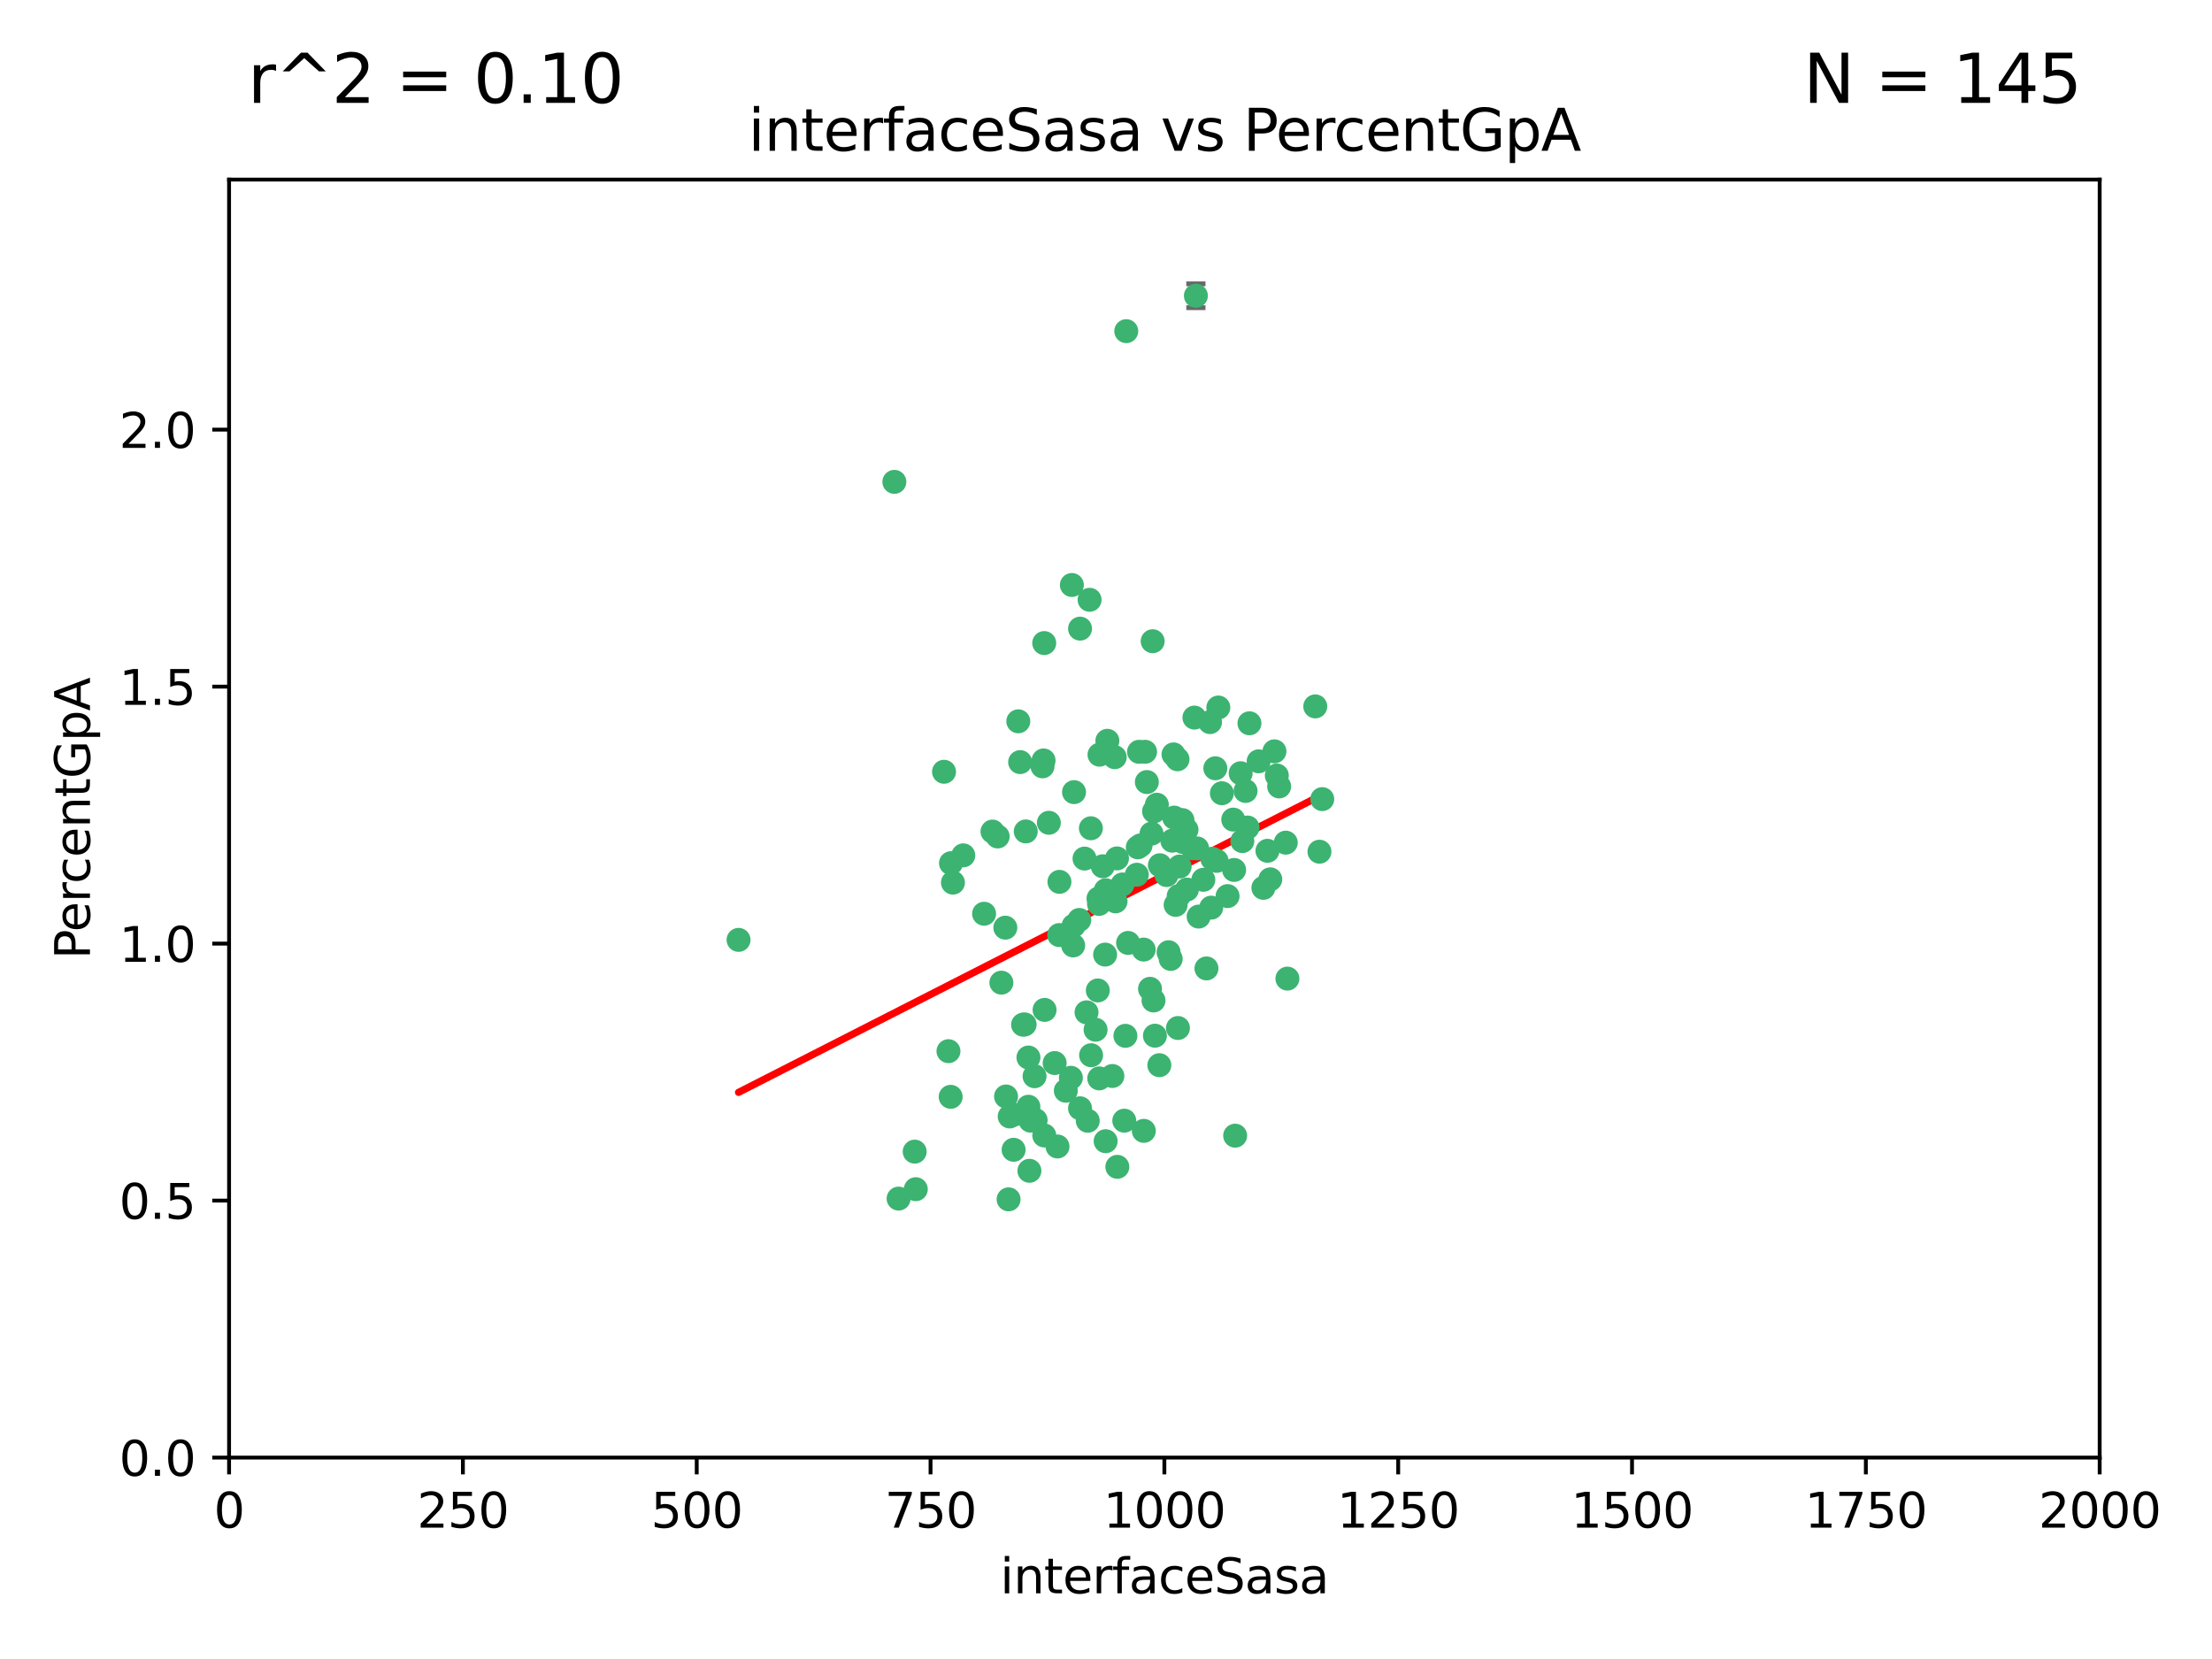 <?xml version="1.0" encoding="utf-8" standalone="no"?>
<!DOCTYPE svg PUBLIC "-//W3C//DTD SVG 1.1//EN"
  "http://www.w3.org/Graphics/SVG/1.1/DTD/svg11.dtd">
<svg xmlns:xlink="http://www.w3.org/1999/xlink" width="460.8pt" height="345.6pt" viewBox="0 0 460.8 345.6" xmlns="http://www.w3.org/2000/svg" version="1.1">
 <defs>
  <style type="text/css">*{stroke-linejoin: round; stroke-linecap: butt}</style>
 </defs>
 <g id="figure_1">
  <g id="patch_1">
   <path d="M 0 345.6 
L 460.8 345.6 
L 460.8 0 
L 0 0 
z
" style="fill: #ffffff"/>
  </g>
  <g id="axes_1">
   <g id="patch_2">
    <path d="M 47.72 303.64 
L 437.4 303.64 
L 437.4 37.411 
L 47.72 37.411 
z
" style="fill: #ffffff"/>
   </g>
   <g id="PathCollection_1">
    <defs>
     <path id="m600b07a22c" d="M 0 1.118 
C 0.297 1.118 0.581 1 0.791 0.791 
C 1 0.581 1.118 0.297 1.118 0 
C 1.118 -0.297 1 -0.581 0.791 -0.791 
C 0.581 -1 0.297 -1.118 0 -1.118 
C -0.297 -1.118 -0.581 -1 -0.791 -0.791 
C -1 -0.581 -1.118 -0.297 -1.118 0 
C -1.118 0.297 -1 0.581 -0.791 0.791 
C -0.581 1 -0.297 1.118 0 1.118 
z
" style="stroke: #3cb371"/>
    </defs>
    <g clip-path="url(#p0e91858fac)">
     <use xlink:href="#m600b07a22c" x="275.449" y="166.468" style="fill: #3cb371; stroke: #3cb371"/>
     <use xlink:href="#m600b07a22c" x="274.868" y="177.426" style="fill: #3cb371; stroke: #3cb371"/>
     <use xlink:href="#m600b07a22c" x="256.906" y="170.737" style="fill: #3cb371; stroke: #3cb371"/>
     <use xlink:href="#m600b07a22c" x="258.798" y="175.212" style="fill: #3cb371; stroke: #3cb371"/>
     <use xlink:href="#m600b07a22c" x="265.986" y="161.552" style="fill: #3cb371; stroke: #3cb371"/>
     <use xlink:href="#m600b07a22c" x="260.281" y="150.674" style="fill: #3cb371; stroke: #3cb371"/>
     <use xlink:href="#m600b07a22c" x="273.995" y="147.155" style="fill: #3cb371; stroke: #3cb371"/>
     <use xlink:href="#m600b07a22c" x="244.904" y="188.505" style="fill: #3cb371; stroke: #3cb371"/>
     <use xlink:href="#m600b07a22c" x="245.298" y="158.171" style="fill: #3cb371; stroke: #3cb371"/>
     <use xlink:href="#m600b07a22c" x="238.248" y="197.816" style="fill: #3cb371; stroke: #3cb371"/>
     <use xlink:href="#m600b07a22c" x="265.491" y="156.518" style="fill: #3cb371; stroke: #3cb371"/>
     <use xlink:href="#m600b07a22c" x="240.411" y="169.01" style="fill: #3cb371; stroke: #3cb371"/>
     <use xlink:href="#m600b07a22c" x="240.121" y="133.577" style="fill: #3cb371; stroke: #3cb371"/>
     <use xlink:href="#m600b07a22c" x="249.126" y="61.614" style="fill: #3cb371; stroke: #3cb371"/>
     <use xlink:href="#m600b07a22c" x="253.8" y="147.386" style="fill: #3cb371; stroke: #3cb371"/>
     <use xlink:href="#m600b07a22c" x="249.385" y="176.738" style="fill: #3cb371; stroke: #3cb371"/>
     <use xlink:href="#m600b07a22c" x="233.829" y="184.247" style="fill: #3cb371; stroke: #3cb371"/>
     <use xlink:href="#m600b07a22c" x="244.606" y="170.322" style="fill: #3cb371; stroke: #3cb371"/>
     <use xlink:href="#m600b07a22c" x="237.284" y="156.616" style="fill: #3cb371; stroke: #3cb371"/>
     <use xlink:href="#m600b07a22c" x="217.393" y="158.411" style="fill: #3cb371; stroke: #3cb371"/>
     <use xlink:href="#m600b07a22c" x="223.738" y="165.013" style="fill: #3cb371; stroke: #3cb371"/>
     <use xlink:href="#m600b07a22c" x="246.326" y="170.839" style="fill: #3cb371; stroke: #3cb371"/>
     <use xlink:href="#m600b07a22c" x="249.697" y="190.938" style="fill: #3cb371; stroke: #3cb371"/>
     <use xlink:href="#m600b07a22c" x="232.393" y="187.771" style="fill: #3cb371; stroke: #3cb371"/>
     <use xlink:href="#m600b07a22c" x="247.252" y="185.314" style="fill: #3cb371; stroke: #3cb371"/>
     <use xlink:href="#m600b07a22c" x="234.441" y="215.78" style="fill: #3cb371; stroke: #3cb371"/>
     <use xlink:href="#m600b07a22c" x="253.175" y="160.047" style="fill: #3cb371; stroke: #3cb371"/>
     <use xlink:href="#m600b07a22c" x="217.529" y="133.961" style="fill: #3cb371; stroke: #3cb371"/>
     <use xlink:href="#m600b07a22c" x="231.727" y="224.149" style="fill: #3cb371; stroke: #3cb371"/>
     <use xlink:href="#m600b07a22c" x="238.911" y="162.915" style="fill: #3cb371; stroke: #3cb371"/>
     <use xlink:href="#m600b07a22c" x="266.473" y="163.827" style="fill: #3cb371; stroke: #3cb371"/>
     <use xlink:href="#m600b07a22c" x="243.014" y="182.29" style="fill: #3cb371; stroke: #3cb371"/>
     <use xlink:href="#m600b07a22c" x="230.326" y="237.734" style="fill: #3cb371; stroke: #3cb371"/>
     <use xlink:href="#m600b07a22c" x="259.885" y="172.384" style="fill: #3cb371; stroke: #3cb371"/>
     <use xlink:href="#m600b07a22c" x="267.848" y="175.541" style="fill: #3cb371; stroke: #3cb371"/>
     <use xlink:href="#m600b07a22c" x="245.744" y="180.512" style="fill: #3cb371; stroke: #3cb371"/>
     <use xlink:href="#m600b07a22c" x="196.656" y="160.773" style="fill: #3cb371; stroke: #3cb371"/>
     <use xlink:href="#m600b07a22c" x="219.705" y="221.452" style="fill: #3cb371; stroke: #3cb371"/>
     <use xlink:href="#m600b07a22c" x="220.652" y="194.794" style="fill: #3cb371; stroke: #3cb371"/>
     <use xlink:href="#m600b07a22c" x="229.046" y="157.214" style="fill: #3cb371; stroke: #3cb371"/>
     <use xlink:href="#m600b07a22c" x="217.605" y="210.381" style="fill: #3cb371; stroke: #3cb371"/>
     <use xlink:href="#m600b07a22c" x="244.464" y="157.156" style="fill: #3cb371; stroke: #3cb371"/>
     <use xlink:href="#m600b07a22c" x="217.17" y="159.642" style="fill: #3cb371; stroke: #3cb371"/>
     <use xlink:href="#m600b07a22c" x="250.675" y="183.277" style="fill: #3cb371; stroke: #3cb371"/>
     <use xlink:href="#m600b07a22c" x="245.391" y="214.153" style="fill: #3cb371; stroke: #3cb371"/>
     <use xlink:href="#m600b07a22c" x="252.314" y="189.078" style="fill: #3cb371; stroke: #3cb371"/>
     <use xlink:href="#m600b07a22c" x="264.624" y="183.18" style="fill: #3cb371; stroke: #3cb371"/>
     <use xlink:href="#m600b07a22c" x="240.3" y="208.419" style="fill: #3cb371; stroke: #3cb371"/>
     <use xlink:href="#m600b07a22c" x="229.724" y="180.458" style="fill: #3cb371; stroke: #3cb371"/>
     <use xlink:href="#m600b07a22c" x="245.541" y="186.669" style="fill: #3cb371; stroke: #3cb371"/>
     <use xlink:href="#m600b07a22c" x="238.539" y="156.612" style="fill: #3cb371; stroke: #3cb371"/>
     <use xlink:href="#m600b07a22c" x="257.089" y="181.224" style="fill: #3cb371; stroke: #3cb371"/>
     <use xlink:href="#m600b07a22c" x="225.927" y="178.857" style="fill: #3cb371; stroke: #3cb371"/>
     <use xlink:href="#m600b07a22c" x="153.853" y="195.794" style="fill: #3cb371; stroke: #3cb371"/>
     <use xlink:href="#m600b07a22c" x="268.191" y="203.863" style="fill: #3cb371; stroke: #3cb371"/>
     <use xlink:href="#m600b07a22c" x="228.693" y="206.326" style="fill: #3cb371; stroke: #3cb371"/>
     <use xlink:href="#m600b07a22c" x="227.294" y="219.824" style="fill: #3cb371; stroke: #3cb371"/>
     <use xlink:href="#m600b07a22c" x="206.754" y="173.231" style="fill: #3cb371; stroke: #3cb371"/>
     <use xlink:href="#m600b07a22c" x="240.99" y="167.635" style="fill: #3cb371; stroke: #3cb371"/>
     <use xlink:href="#m600b07a22c" x="246.412" y="175.402" style="fill: #3cb371; stroke: #3cb371"/>
     <use xlink:href="#m600b07a22c" x="243.435" y="198.364" style="fill: #3cb371; stroke: #3cb371"/>
     <use xlink:href="#m600b07a22c" x="252.553" y="178.895" style="fill: #3cb371; stroke: #3cb371"/>
     <use xlink:href="#m600b07a22c" x="239.885" y="173.659" style="fill: #3cb371; stroke: #3cb371"/>
     <use xlink:href="#m600b07a22c" x="215.74" y="233.343" style="fill: #3cb371; stroke: #3cb371"/>
     <use xlink:href="#m600b07a22c" x="220.701" y="183.706" style="fill: #3cb371; stroke: #3cb371"/>
     <use xlink:href="#m600b07a22c" x="232.689" y="178.823" style="fill: #3cb371; stroke: #3cb371"/>
     <use xlink:href="#m600b07a22c" x="224.995" y="130.957" style="fill: #3cb371; stroke: #3cb371"/>
     <use xlink:href="#m600b07a22c" x="224.83" y="191.645" style="fill: #3cb371; stroke: #3cb371"/>
     <use xlink:href="#m600b07a22c" x="264.035" y="177.238" style="fill: #3cb371; stroke: #3cb371"/>
     <use xlink:href="#m600b07a22c" x="255.727" y="186.674" style="fill: #3cb371; stroke: #3cb371"/>
     <use xlink:href="#m600b07a22c" x="248.448" y="176.713" style="fill: #3cb371; stroke: #3cb371"/>
     <use xlink:href="#m600b07a22c" x="207.832" y="174.251" style="fill: #3cb371; stroke: #3cb371"/>
     <use xlink:href="#m600b07a22c" x="200.671" y="178.188" style="fill: #3cb371; stroke: #3cb371"/>
     <use xlink:href="#m600b07a22c" x="198.514" y="183.865" style="fill: #3cb371; stroke: #3cb371"/>
     <use xlink:href="#m600b07a22c" x="236.818" y="182.222" style="fill: #3cb371; stroke: #3cb371"/>
     <use xlink:href="#m600b07a22c" x="241.625" y="180.245" style="fill: #3cb371; stroke: #3cb371"/>
     <use xlink:href="#m600b07a22c" x="213.685" y="173.202" style="fill: #3cb371; stroke: #3cb371"/>
     <use xlink:href="#m600b07a22c" x="253.438" y="179.334" style="fill: #3cb371; stroke: #3cb371"/>
     <use xlink:href="#m600b07a22c" x="212.13" y="150.262" style="fill: #3cb371; stroke: #3cb371"/>
     <use xlink:href="#m600b07a22c" x="227.249" y="172.541" style="fill: #3cb371; stroke: #3cb371"/>
     <use xlink:href="#m600b07a22c" x="234.62" y="68.985" style="fill: #3cb371; stroke: #3cb371"/>
     <use xlink:href="#m600b07a22c" x="198.107" y="179.815" style="fill: #3cb371; stroke: #3cb371"/>
     <use xlink:href="#m600b07a22c" x="223.657" y="192.836" style="fill: #3cb371; stroke: #3cb371"/>
     <use xlink:href="#m600b07a22c" x="230.365" y="185.452" style="fill: #3cb371; stroke: #3cb371"/>
     <use xlink:href="#m600b07a22c" x="254.539" y="165.246" style="fill: #3cb371; stroke: #3cb371"/>
     <use xlink:href="#m600b07a22c" x="213.126" y="213.461" style="fill: #3cb371; stroke: #3cb371"/>
     <use xlink:href="#m600b07a22c" x="252.07" y="150.426" style="fill: #3cb371; stroke: #3cb371"/>
     <use xlink:href="#m600b07a22c" x="223.082" y="224.522" style="fill: #3cb371; stroke: #3cb371"/>
     <use xlink:href="#m600b07a22c" x="222.028" y="227.223" style="fill: #3cb371; stroke: #3cb371"/>
     <use xlink:href="#m600b07a22c" x="244.214" y="175.129" style="fill: #3cb371; stroke: #3cb371"/>
     <use xlink:href="#m600b07a22c" x="223.29" y="121.865" style="fill: #3cb371; stroke: #3cb371"/>
     <use xlink:href="#m600b07a22c" x="226.601" y="233.476" style="fill: #3cb371; stroke: #3cb371"/>
     <use xlink:href="#m600b07a22c" x="262.198" y="158.596" style="fill: #3cb371; stroke: #3cb371"/>
     <use xlink:href="#m600b07a22c" x="237.603" y="176.11" style="fill: #3cb371; stroke: #3cb371"/>
     <use xlink:href="#m600b07a22c" x="230.215" y="198.86" style="fill: #3cb371; stroke: #3cb371"/>
     <use xlink:href="#m600b07a22c" x="237.023" y="176.511" style="fill: #3cb371; stroke: #3cb371"/>
     <use xlink:href="#m600b07a22c" x="259.472" y="164.766" style="fill: #3cb371; stroke: #3cb371"/>
     <use xlink:href="#m600b07a22c" x="226.981" y="124.947" style="fill: #3cb371; stroke: #3cb371"/>
     <use xlink:href="#m600b07a22c" x="230.685" y="154.321" style="fill: #3cb371; stroke: #3cb371"/>
     <use xlink:href="#m600b07a22c" x="226.343" y="210.887" style="fill: #3cb371; stroke: #3cb371"/>
     <use xlink:href="#m600b07a22c" x="214.236" y="230.552" style="fill: #3cb371; stroke: #3cb371"/>
     <use xlink:href="#m600b07a22c" x="218.495" y="171.401" style="fill: #3cb371; stroke: #3cb371"/>
     <use xlink:href="#m600b07a22c" x="210.335" y="232.581" style="fill: #3cb371; stroke: #3cb371"/>
     <use xlink:href="#m600b07a22c" x="247.172" y="172.846" style="fill: #3cb371; stroke: #3cb371"/>
     <use xlink:href="#m600b07a22c" x="214.244" y="220.299" style="fill: #3cb371; stroke: #3cb371"/>
     <use xlink:href="#m600b07a22c" x="187.194" y="249.691" style="fill: #3cb371; stroke: #3cb371"/>
     <use xlink:href="#m600b07a22c" x="198.041" y="228.488" style="fill: #3cb371; stroke: #3cb371"/>
     <use xlink:href="#m600b07a22c" x="211.154" y="239.521" style="fill: #3cb371; stroke: #3cb371"/>
     <use xlink:href="#m600b07a22c" x="186.31" y="100.38" style="fill: #3cb371; stroke: #3cb371"/>
     <use xlink:href="#m600b07a22c" x="210.109" y="249.845" style="fill: #3cb371; stroke: #3cb371"/>
     <use xlink:href="#m600b07a22c" x="234.207" y="233.457" style="fill: #3cb371; stroke: #3cb371"/>
     <use xlink:href="#m600b07a22c" x="228.837" y="187.17" style="fill: #3cb371; stroke: #3cb371"/>
     <use xlink:href="#m600b07a22c" x="232.218" y="157.734" style="fill: #3cb371; stroke: #3cb371"/>
     <use xlink:href="#m600b07a22c" x="190.777" y="247.733" style="fill: #3cb371; stroke: #3cb371"/>
     <use xlink:href="#m600b07a22c" x="228.23" y="214.513" style="fill: #3cb371; stroke: #3cb371"/>
     <use xlink:href="#m600b07a22c" x="258.451" y="161.077" style="fill: #3cb371; stroke: #3cb371"/>
     <use xlink:href="#m600b07a22c" x="205.003" y="190.347" style="fill: #3cb371; stroke: #3cb371"/>
     <use xlink:href="#m600b07a22c" x="220.298" y="238.835" style="fill: #3cb371; stroke: #3cb371"/>
     <use xlink:href="#m600b07a22c" x="209.579" y="228.418" style="fill: #3cb371; stroke: #3cb371"/>
     <use xlink:href="#m600b07a22c" x="228.993" y="224.651" style="fill: #3cb371; stroke: #3cb371"/>
     <use xlink:href="#m600b07a22c" x="213.451" y="213.407" style="fill: #3cb371; stroke: #3cb371"/>
     <use xlink:href="#m600b07a22c" x="217.544" y="236.541" style="fill: #3cb371; stroke: #3cb371"/>
     <use xlink:href="#m600b07a22c" x="232.761" y="243.075" style="fill: #3cb371; stroke: #3cb371"/>
     <use xlink:href="#m600b07a22c" x="238.279" y="235.578" style="fill: #3cb371; stroke: #3cb371"/>
     <use xlink:href="#m600b07a22c" x="214.671" y="233.452" style="fill: #3cb371; stroke: #3cb371"/>
     <use xlink:href="#m600b07a22c" x="224.989" y="230.875" style="fill: #3cb371; stroke: #3cb371"/>
     <use xlink:href="#m600b07a22c" x="239.569" y="205.985" style="fill: #3cb371; stroke: #3cb371"/>
     <use xlink:href="#m600b07a22c" x="228.945" y="188.309" style="fill: #3cb371; stroke: #3cb371"/>
     <use xlink:href="#m600b07a22c" x="257.305" y="236.58" style="fill: #3cb371; stroke: #3cb371"/>
     <use xlink:href="#m600b07a22c" x="241.512" y="221.897" style="fill: #3cb371; stroke: #3cb371"/>
     <use xlink:href="#m600b07a22c" x="263.188" y="184.957" style="fill: #3cb371; stroke: #3cb371"/>
     <use xlink:href="#m600b07a22c" x="214.445" y="243.899" style="fill: #3cb371; stroke: #3cb371"/>
     <use xlink:href="#m600b07a22c" x="212.514" y="158.76" style="fill: #3cb371; stroke: #3cb371"/>
     <use xlink:href="#m600b07a22c" x="251.328" y="201.741" style="fill: #3cb371; stroke: #3cb371"/>
     <use xlink:href="#m600b07a22c" x="211.181" y="232.211" style="fill: #3cb371; stroke: #3cb371"/>
     <use xlink:href="#m600b07a22c" x="223.561" y="196.951" style="fill: #3cb371; stroke: #3cb371"/>
     <use xlink:href="#m600b07a22c" x="240.594" y="215.753" style="fill: #3cb371; stroke: #3cb371"/>
     <use xlink:href="#m600b07a22c" x="190.546" y="239.906" style="fill: #3cb371; stroke: #3cb371"/>
     <use xlink:href="#m600b07a22c" x="234.998" y="196.429" style="fill: #3cb371; stroke: #3cb371"/>
     <use xlink:href="#m600b07a22c" x="209.427" y="193.248" style="fill: #3cb371; stroke: #3cb371"/>
     <use xlink:href="#m600b07a22c" x="243.877" y="199.759" style="fill: #3cb371; stroke: #3cb371"/>
     <use xlink:href="#m600b07a22c" x="248.818" y="149.487" style="fill: #3cb371; stroke: #3cb371"/>
     <use xlink:href="#m600b07a22c" x="197.583" y="218.978" style="fill: #3cb371; stroke: #3cb371"/>
     <use xlink:href="#m600b07a22c" x="215.518" y="224.195" style="fill: #3cb371; stroke: #3cb371"/>
     <use xlink:href="#m600b07a22c" x="208.605" y="204.705" style="fill: #3cb371; stroke: #3cb371"/>
    </g>
   </g>
   <g id="matplotlib.axis_1">
    <g id="xtick_1">
     <g id="line2d_1">
      <defs>
       <path id="m160202188b" d="M 0 0 
L 0 3.5 
" style="stroke: #000000; stroke-width: 0.8"/>
      </defs>
      <g>
       <use xlink:href="#m160202188b" x="47.72" y="303.64" style="stroke: #000000; stroke-width: 0.8"/>
      </g>
     </g>
     <g id="text_1">
      <!-- 0 -->
      <g transform="translate(44.539 318.238)scale(0.1 -0.1)">
       <defs>
        <path id="DejaVuSans-30" d="M 2034 4250 
Q 1547 4250 1301 3770 
Q 1056 3291 1056 2328 
Q 1056 1369 1301 889 
Q 1547 409 2034 409 
Q 2525 409 2770 889 
Q 3016 1369 3016 2328 
Q 3016 3291 2770 3770 
Q 2525 4250 2034 4250 
z
M 2034 4750 
Q 2819 4750 3233 4129 
Q 3647 3509 3647 2328 
Q 3647 1150 3233 529 
Q 2819 -91 2034 -91 
Q 1250 -91 836 529 
Q 422 1150 422 2328 
Q 422 3509 836 4129 
Q 1250 4750 2034 4750 
z
" transform="scale(0.016)"/>
       </defs>
       <use xlink:href="#DejaVuSans-30"/>
      </g>
     </g>
    </g>
    <g id="xtick_2">
     <g id="line2d_2">
      <g>
       <use xlink:href="#m160202188b" x="96.43" y="303.64" style="stroke: #000000; stroke-width: 0.8"/>
      </g>
     </g>
     <g id="text_2">
      <!-- 250 -->
      <g transform="translate(86.886 318.238)scale(0.1 -0.1)">
       <defs>
        <path id="DejaVuSans-32" d="M 1228 531 
L 3431 531 
L 3431 0 
L 469 0 
L 469 531 
Q 828 903 1448 1529 
Q 2069 2156 2228 2338 
Q 2531 2678 2651 2914 
Q 2772 3150 2772 3378 
Q 2772 3750 2511 3984 
Q 2250 4219 1831 4219 
Q 1534 4219 1204 4116 
Q 875 4013 500 3803 
L 500 4441 
Q 881 4594 1212 4672 
Q 1544 4750 1819 4750 
Q 2544 4750 2975 4387 
Q 3406 4025 3406 3419 
Q 3406 3131 3298 2873 
Q 3191 2616 2906 2266 
Q 2828 2175 2409 1742 
Q 1991 1309 1228 531 
z
" transform="scale(0.016)"/>
        <path id="DejaVuSans-35" d="M 691 4666 
L 3169 4666 
L 3169 4134 
L 1269 4134 
L 1269 2991 
Q 1406 3038 1543 3061 
Q 1681 3084 1819 3084 
Q 2600 3084 3056 2656 
Q 3513 2228 3513 1497 
Q 3513 744 3044 326 
Q 2575 -91 1722 -91 
Q 1428 -91 1123 -41 
Q 819 9 494 109 
L 494 744 
Q 775 591 1075 516 
Q 1375 441 1709 441 
Q 2250 441 2565 725 
Q 2881 1009 2881 1497 
Q 2881 1984 2565 2268 
Q 2250 2553 1709 2553 
Q 1456 2553 1204 2497 
Q 953 2441 691 2322 
L 691 4666 
z
" transform="scale(0.016)"/>
       </defs>
       <use xlink:href="#DejaVuSans-32"/>
       <use xlink:href="#DejaVuSans-35" x="63.623"/>
       <use xlink:href="#DejaVuSans-30" x="127.246"/>
      </g>
     </g>
    </g>
    <g id="xtick_3">
     <g id="line2d_3">
      <g>
       <use xlink:href="#m160202188b" x="145.14" y="303.64" style="stroke: #000000; stroke-width: 0.8"/>
      </g>
     </g>
     <g id="text_3">
      <!-- 500 -->
      <g transform="translate(135.596 318.238)scale(0.1 -0.1)">
       <use xlink:href="#DejaVuSans-35"/>
       <use xlink:href="#DejaVuSans-30" x="63.623"/>
       <use xlink:href="#DejaVuSans-30" x="127.246"/>
      </g>
     </g>
    </g>
    <g id="xtick_4">
     <g id="line2d_4">
      <g>
       <use xlink:href="#m160202188b" x="193.85" y="303.64" style="stroke: #000000; stroke-width: 0.8"/>
      </g>
     </g>
     <g id="text_4">
      <!-- 750 -->
      <g transform="translate(184.306 318.238)scale(0.1 -0.1)">
       <defs>
        <path id="DejaVuSans-37" d="M 525 4666 
L 3525 4666 
L 3525 4397 
L 1831 0 
L 1172 0 
L 2766 4134 
L 525 4134 
L 525 4666 
z
" transform="scale(0.016)"/>
       </defs>
       <use xlink:href="#DejaVuSans-37"/>
       <use xlink:href="#DejaVuSans-35" x="63.623"/>
       <use xlink:href="#DejaVuSans-30" x="127.246"/>
      </g>
     </g>
    </g>
    <g id="xtick_5">
     <g id="line2d_5">
      <g>
       <use xlink:href="#m160202188b" x="242.56" y="303.64" style="stroke: #000000; stroke-width: 0.8"/>
      </g>
     </g>
     <g id="text_5">
      <!-- 1000 -->
      <g transform="translate(229.835 318.238)scale(0.1 -0.1)">
       <defs>
        <path id="DejaVuSans-31" d="M 794 531 
L 1825 531 
L 1825 4091 
L 703 3866 
L 703 4441 
L 1819 4666 
L 2450 4666 
L 2450 531 
L 3481 531 
L 3481 0 
L 794 0 
L 794 531 
z
" transform="scale(0.016)"/>
       </defs>
       <use xlink:href="#DejaVuSans-31"/>
       <use xlink:href="#DejaVuSans-30" x="63.623"/>
       <use xlink:href="#DejaVuSans-30" x="127.246"/>
       <use xlink:href="#DejaVuSans-30" x="190.869"/>
      </g>
     </g>
    </g>
    <g id="xtick_6">
     <g id="line2d_6">
      <g>
       <use xlink:href="#m160202188b" x="291.27" y="303.64" style="stroke: #000000; stroke-width: 0.8"/>
      </g>
     </g>
     <g id="text_6">
      <!-- 1250 -->
      <g transform="translate(278.545 318.238)scale(0.1 -0.1)">
       <use xlink:href="#DejaVuSans-31"/>
       <use xlink:href="#DejaVuSans-32" x="63.623"/>
       <use xlink:href="#DejaVuSans-35" x="127.246"/>
       <use xlink:href="#DejaVuSans-30" x="190.869"/>
      </g>
     </g>
    </g>
    <g id="xtick_7">
     <g id="line2d_7">
      <g>
       <use xlink:href="#m160202188b" x="339.98" y="303.64" style="stroke: #000000; stroke-width: 0.8"/>
      </g>
     </g>
     <g id="text_7">
      <!-- 1500 -->
      <g transform="translate(327.255 318.238)scale(0.1 -0.1)">
       <use xlink:href="#DejaVuSans-31"/>
       <use xlink:href="#DejaVuSans-35" x="63.623"/>
       <use xlink:href="#DejaVuSans-30" x="127.246"/>
       <use xlink:href="#DejaVuSans-30" x="190.869"/>
      </g>
     </g>
    </g>
    <g id="xtick_8">
     <g id="line2d_8">
      <g>
       <use xlink:href="#m160202188b" x="388.69" y="303.64" style="stroke: #000000; stroke-width: 0.8"/>
      </g>
     </g>
     <g id="text_8">
      <!-- 1750 -->
      <g transform="translate(375.965 318.238)scale(0.1 -0.1)">
       <use xlink:href="#DejaVuSans-31"/>
       <use xlink:href="#DejaVuSans-37" x="63.623"/>
       <use xlink:href="#DejaVuSans-35" x="127.246"/>
       <use xlink:href="#DejaVuSans-30" x="190.869"/>
      </g>
     </g>
    </g>
    <g id="xtick_9">
     <g id="line2d_9">
      <g>
       <use xlink:href="#m160202188b" x="437.4" y="303.64" style="stroke: #000000; stroke-width: 0.8"/>
      </g>
     </g>
     <g id="text_9">
      <!-- 2000 -->
      <g transform="translate(424.675 318.238)scale(0.1 -0.1)">
       <use xlink:href="#DejaVuSans-32"/>
       <use xlink:href="#DejaVuSans-30" x="63.623"/>
       <use xlink:href="#DejaVuSans-30" x="127.246"/>
       <use xlink:href="#DejaVuSans-30" x="190.869"/>
      </g>
     </g>
    </g>
    <g id="text_10">
     <!-- interfaceSasa -->
     <g transform="translate(208.353 331.917)scale(0.1 -0.1)">
      <defs>
       <path id="DejaVuSans-69" d="M 603 3500 
L 1178 3500 
L 1178 0 
L 603 0 
L 603 3500 
z
M 603 4863 
L 1178 4863 
L 1178 4134 
L 603 4134 
L 603 4863 
z
" transform="scale(0.016)"/>
       <path id="DejaVuSans-6e" d="M 3513 2113 
L 3513 0 
L 2938 0 
L 2938 2094 
Q 2938 2591 2744 2837 
Q 2550 3084 2163 3084 
Q 1697 3084 1428 2787 
Q 1159 2491 1159 1978 
L 1159 0 
L 581 0 
L 581 3500 
L 1159 3500 
L 1159 2956 
Q 1366 3272 1645 3428 
Q 1925 3584 2291 3584 
Q 2894 3584 3203 3211 
Q 3513 2838 3513 2113 
z
" transform="scale(0.016)"/>
       <path id="DejaVuSans-74" d="M 1172 4494 
L 1172 3500 
L 2356 3500 
L 2356 3053 
L 1172 3053 
L 1172 1153 
Q 1172 725 1289 603 
Q 1406 481 1766 481 
L 2356 481 
L 2356 0 
L 1766 0 
Q 1100 0 847 248 
Q 594 497 594 1153 
L 594 3053 
L 172 3053 
L 172 3500 
L 594 3500 
L 594 4494 
L 1172 4494 
z
" transform="scale(0.016)"/>
       <path id="DejaVuSans-65" d="M 3597 1894 
L 3597 1613 
L 953 1613 
Q 991 1019 1311 708 
Q 1631 397 2203 397 
Q 2534 397 2845 478 
Q 3156 559 3463 722 
L 3463 178 
Q 3153 47 2828 -22 
Q 2503 -91 2169 -91 
Q 1331 -91 842 396 
Q 353 884 353 1716 
Q 353 2575 817 3079 
Q 1281 3584 2069 3584 
Q 2775 3584 3186 3129 
Q 3597 2675 3597 1894 
z
M 3022 2063 
Q 3016 2534 2758 2815 
Q 2500 3097 2075 3097 
Q 1594 3097 1305 2825 
Q 1016 2553 972 2059 
L 3022 2063 
z
" transform="scale(0.016)"/>
       <path id="DejaVuSans-72" d="M 2631 2963 
Q 2534 3019 2420 3045 
Q 2306 3072 2169 3072 
Q 1681 3072 1420 2755 
Q 1159 2438 1159 1844 
L 1159 0 
L 581 0 
L 581 3500 
L 1159 3500 
L 1159 2956 
Q 1341 3275 1631 3429 
Q 1922 3584 2338 3584 
Q 2397 3584 2469 3576 
Q 2541 3569 2628 3553 
L 2631 2963 
z
" transform="scale(0.016)"/>
       <path id="DejaVuSans-66" d="M 2375 4863 
L 2375 4384 
L 1825 4384 
Q 1516 4384 1395 4259 
Q 1275 4134 1275 3809 
L 1275 3500 
L 2222 3500 
L 2222 3053 
L 1275 3053 
L 1275 0 
L 697 0 
L 697 3053 
L 147 3053 
L 147 3500 
L 697 3500 
L 697 3744 
Q 697 4328 969 4595 
Q 1241 4863 1831 4863 
L 2375 4863 
z
" transform="scale(0.016)"/>
       <path id="DejaVuSans-61" d="M 2194 1759 
Q 1497 1759 1228 1600 
Q 959 1441 959 1056 
Q 959 750 1161 570 
Q 1363 391 1709 391 
Q 2188 391 2477 730 
Q 2766 1069 2766 1631 
L 2766 1759 
L 2194 1759 
z
M 3341 1997 
L 3341 0 
L 2766 0 
L 2766 531 
Q 2569 213 2275 61 
Q 1981 -91 1556 -91 
Q 1019 -91 701 211 
Q 384 513 384 1019 
Q 384 1609 779 1909 
Q 1175 2209 1959 2209 
L 2766 2209 
L 2766 2266 
Q 2766 2663 2505 2880 
Q 2244 3097 1772 3097 
Q 1472 3097 1187 3025 
Q 903 2953 641 2809 
L 641 3341 
Q 956 3463 1253 3523 
Q 1550 3584 1831 3584 
Q 2591 3584 2966 3190 
Q 3341 2797 3341 1997 
z
" transform="scale(0.016)"/>
       <path id="DejaVuSans-63" d="M 3122 3366 
L 3122 2828 
Q 2878 2963 2633 3030 
Q 2388 3097 2138 3097 
Q 1578 3097 1268 2742 
Q 959 2388 959 1747 
Q 959 1106 1268 751 
Q 1578 397 2138 397 
Q 2388 397 2633 464 
Q 2878 531 3122 666 
L 3122 134 
Q 2881 22 2623 -34 
Q 2366 -91 2075 -91 
Q 1284 -91 818 406 
Q 353 903 353 1747 
Q 353 2603 823 3093 
Q 1294 3584 2113 3584 
Q 2378 3584 2631 3529 
Q 2884 3475 3122 3366 
z
" transform="scale(0.016)"/>
       <path id="DejaVuSans-53" d="M 3425 4513 
L 3425 3897 
Q 3066 4069 2747 4153 
Q 2428 4238 2131 4238 
Q 1616 4238 1336 4038 
Q 1056 3838 1056 3469 
Q 1056 3159 1242 3001 
Q 1428 2844 1947 2747 
L 2328 2669 
Q 3034 2534 3370 2195 
Q 3706 1856 3706 1288 
Q 3706 609 3251 259 
Q 2797 -91 1919 -91 
Q 1588 -91 1214 -16 
Q 841 59 441 206 
L 441 856 
Q 825 641 1194 531 
Q 1563 422 1919 422 
Q 2459 422 2753 634 
Q 3047 847 3047 1241 
Q 3047 1584 2836 1778 
Q 2625 1972 2144 2069 
L 1759 2144 
Q 1053 2284 737 2584 
Q 422 2884 422 3419 
Q 422 4038 858 4394 
Q 1294 4750 2059 4750 
Q 2388 4750 2728 4690 
Q 3069 4631 3425 4513 
z
" transform="scale(0.016)"/>
       <path id="DejaVuSans-73" d="M 2834 3397 
L 2834 2853 
Q 2591 2978 2328 3040 
Q 2066 3103 1784 3103 
Q 1356 3103 1142 2972 
Q 928 2841 928 2578 
Q 928 2378 1081 2264 
Q 1234 2150 1697 2047 
L 1894 2003 
Q 2506 1872 2764 1633 
Q 3022 1394 3022 966 
Q 3022 478 2636 193 
Q 2250 -91 1575 -91 
Q 1294 -91 989 -36 
Q 684 19 347 128 
L 347 722 
Q 666 556 975 473 
Q 1284 391 1588 391 
Q 1994 391 2212 530 
Q 2431 669 2431 922 
Q 2431 1156 2273 1281 
Q 2116 1406 1581 1522 
L 1381 1569 
Q 847 1681 609 1914 
Q 372 2147 372 2553 
Q 372 3047 722 3315 
Q 1072 3584 1716 3584 
Q 2034 3584 2315 3537 
Q 2597 3491 2834 3397 
z
" transform="scale(0.016)"/>
      </defs>
      <use xlink:href="#DejaVuSans-69"/>
      <use xlink:href="#DejaVuSans-6e" x="27.783"/>
      <use xlink:href="#DejaVuSans-74" x="91.162"/>
      <use xlink:href="#DejaVuSans-65" x="130.371"/>
      <use xlink:href="#DejaVuSans-72" x="191.895"/>
      <use xlink:href="#DejaVuSans-66" x="233.008"/>
      <use xlink:href="#DejaVuSans-61" x="268.213"/>
      <use xlink:href="#DejaVuSans-63" x="329.492"/>
      <use xlink:href="#DejaVuSans-65" x="384.473"/>
      <use xlink:href="#DejaVuSans-53" x="445.996"/>
      <use xlink:href="#DejaVuSans-61" x="509.473"/>
      <use xlink:href="#DejaVuSans-73" x="570.752"/>
      <use xlink:href="#DejaVuSans-61" x="622.852"/>
     </g>
    </g>
   </g>
   <g id="matplotlib.axis_2">
    <g id="ytick_1">
     <g id="line2d_10">
      <defs>
       <path id="m4595ba5055" d="M 0 0 
L -3.5 0 
" style="stroke: #000000; stroke-width: 0.8"/>
      </defs>
      <g>
       <use xlink:href="#m4595ba5055" x="47.72" y="303.64" style="stroke: #000000; stroke-width: 0.8"/>
      </g>
     </g>
     <g id="text_11">
      <!-- 0.0 -->
      <g transform="translate(24.817 307.439)scale(0.1 -0.1)">
       <defs>
        <path id="DejaVuSans-2e" d="M 684 794 
L 1344 794 
L 1344 0 
L 684 0 
L 684 794 
z
" transform="scale(0.016)"/>
       </defs>
       <use xlink:href="#DejaVuSans-30"/>
       <use xlink:href="#DejaVuSans-2e" x="63.623"/>
       <use xlink:href="#DejaVuSans-30" x="95.41"/>
      </g>
     </g>
    </g>
    <g id="ytick_2">
     <g id="line2d_11">
      <g>
       <use xlink:href="#m4595ba5055" x="47.72" y="250.105" style="stroke: #000000; stroke-width: 0.8"/>
      </g>
     </g>
     <g id="text_12">
      <!-- 0.5 -->
      <g transform="translate(24.817 253.905)scale(0.1 -0.1)">
       <use xlink:href="#DejaVuSans-30"/>
       <use xlink:href="#DejaVuSans-2e" x="63.623"/>
       <use xlink:href="#DejaVuSans-35" x="95.41"/>
      </g>
     </g>
    </g>
    <g id="ytick_3">
     <g id="line2d_12">
      <g>
       <use xlink:href="#m4595ba5055" x="47.72" y="196.571" style="stroke: #000000; stroke-width: 0.8"/>
      </g>
     </g>
     <g id="text_13">
      <!-- 1.0 -->
      <g transform="translate(24.817 200.37)scale(0.1 -0.1)">
       <use xlink:href="#DejaVuSans-31"/>
       <use xlink:href="#DejaVuSans-2e" x="63.623"/>
       <use xlink:href="#DejaVuSans-30" x="95.41"/>
      </g>
     </g>
    </g>
    <g id="ytick_4">
     <g id="line2d_13">
      <g>
       <use xlink:href="#m4595ba5055" x="47.72" y="143.036" style="stroke: #000000; stroke-width: 0.8"/>
      </g>
     </g>
     <g id="text_14">
      <!-- 1.5 -->
      <g transform="translate(24.817 146.835)scale(0.1 -0.1)">
       <use xlink:href="#DejaVuSans-31"/>
       <use xlink:href="#DejaVuSans-2e" x="63.623"/>
       <use xlink:href="#DejaVuSans-35" x="95.41"/>
      </g>
     </g>
    </g>
    <g id="ytick_5">
     <g id="line2d_14">
      <g>
       <use xlink:href="#m4595ba5055" x="47.72" y="89.501" style="stroke: #000000; stroke-width: 0.8"/>
      </g>
     </g>
     <g id="text_15">
      <!-- 2.0 -->
      <g transform="translate(24.817 93.301)scale(0.1 -0.1)">
       <use xlink:href="#DejaVuSans-32"/>
       <use xlink:href="#DejaVuSans-2e" x="63.623"/>
       <use xlink:href="#DejaVuSans-30" x="95.41"/>
      </g>
     </g>
    </g>
    <g id="text_16">
     <!-- PercentGpA -->
     <g transform="translate(18.737 199.802)rotate(-90)scale(0.1 -0.1)">
      <defs>
       <path id="DejaVuSans-50" d="M 1259 4147 
L 1259 2394 
L 2053 2394 
Q 2494 2394 2734 2622 
Q 2975 2850 2975 3272 
Q 2975 3691 2734 3919 
Q 2494 4147 2053 4147 
L 1259 4147 
z
M 628 4666 
L 2053 4666 
Q 2838 4666 3239 4311 
Q 3641 3956 3641 3272 
Q 3641 2581 3239 2228 
Q 2838 1875 2053 1875 
L 1259 1875 
L 1259 0 
L 628 0 
L 628 4666 
z
" transform="scale(0.016)"/>
       <path id="DejaVuSans-47" d="M 3809 666 
L 3809 1919 
L 2778 1919 
L 2778 2438 
L 4434 2438 
L 4434 434 
Q 4069 175 3628 42 
Q 3188 -91 2688 -91 
Q 1594 -91 976 548 
Q 359 1188 359 2328 
Q 359 3472 976 4111 
Q 1594 4750 2688 4750 
Q 3144 4750 3555 4637 
Q 3966 4525 4313 4306 
L 4313 3634 
Q 3963 3931 3569 4081 
Q 3175 4231 2741 4231 
Q 1884 4231 1454 3753 
Q 1025 3275 1025 2328 
Q 1025 1384 1454 906 
Q 1884 428 2741 428 
Q 3075 428 3337 486 
Q 3600 544 3809 666 
z
" transform="scale(0.016)"/>
       <path id="DejaVuSans-70" d="M 1159 525 
L 1159 -1331 
L 581 -1331 
L 581 3500 
L 1159 3500 
L 1159 2969 
Q 1341 3281 1617 3432 
Q 1894 3584 2278 3584 
Q 2916 3584 3314 3078 
Q 3713 2572 3713 1747 
Q 3713 922 3314 415 
Q 2916 -91 2278 -91 
Q 1894 -91 1617 61 
Q 1341 213 1159 525 
z
M 3116 1747 
Q 3116 2381 2855 2742 
Q 2594 3103 2138 3103 
Q 1681 3103 1420 2742 
Q 1159 2381 1159 1747 
Q 1159 1113 1420 752 
Q 1681 391 2138 391 
Q 2594 391 2855 752 
Q 3116 1113 3116 1747 
z
" transform="scale(0.016)"/>
       <path id="DejaVuSans-41" d="M 2188 4044 
L 1331 1722 
L 3047 1722 
L 2188 4044 
z
M 1831 4666 
L 2547 4666 
L 4325 0 
L 3669 0 
L 3244 1197 
L 1141 1197 
L 716 0 
L 50 0 
L 1831 4666 
z
" transform="scale(0.016)"/>
      </defs>
      <use xlink:href="#DejaVuSans-50"/>
      <use xlink:href="#DejaVuSans-65" x="56.678"/>
      <use xlink:href="#DejaVuSans-72" x="118.201"/>
      <use xlink:href="#DejaVuSans-63" x="157.064"/>
      <use xlink:href="#DejaVuSans-65" x="212.045"/>
      <use xlink:href="#DejaVuSans-6e" x="273.568"/>
      <use xlink:href="#DejaVuSans-74" x="336.947"/>
      <use xlink:href="#DejaVuSans-47" x="376.156"/>
      <use xlink:href="#DejaVuSans-70" x="453.646"/>
      <use xlink:href="#DejaVuSans-41" x="517.123"/>
     </g>
    </g>
   </g>
   <g id="LineCollection_1">
    <path d="M 275.449 166.567 
L 275.449 166.369 
" clip-path="url(#p0e91858fac)" style="fill: none; stroke: #696969"/>
    <path d="M 274.868 177.476 
L 274.868 177.376 
" clip-path="url(#p0e91858fac)" style="fill: none; stroke: #696969"/>
    <path d="M 256.906 170.789 
L 256.906 170.686 
" clip-path="url(#p0e91858fac)" style="fill: none; stroke: #696969"/>
    <path d="M 258.798 175.258 
L 258.798 175.167 
" clip-path="url(#p0e91858fac)" style="fill: none; stroke: #696969"/>
    <path d="M 265.986 161.677 
L 265.986 161.426 
" clip-path="url(#p0e91858fac)" style="fill: none; stroke: #696969"/>
    <path d="M 260.281 151.018 
L 260.281 150.331 
" clip-path="url(#p0e91858fac)" style="fill: none; stroke: #696969"/>
    <path d="M 273.995 147.254 
L 273.995 147.057 
" clip-path="url(#p0e91858fac)" style="fill: none; stroke: #696969"/>
    <path d="M 244.904 188.662 
L 244.904 188.348 
" clip-path="url(#p0e91858fac)" style="fill: none; stroke: #696969"/>
    <path d="M 245.298 158.225 
L 245.298 158.118 
" clip-path="url(#p0e91858fac)" style="fill: none; stroke: #696969"/>
    <path d="M 238.248 197.834 
L 238.248 197.797 
" clip-path="url(#p0e91858fac)" style="fill: none; stroke: #696969"/>
    <path d="M 265.491 156.58 
L 265.491 156.457 
" clip-path="url(#p0e91858fac)" style="fill: none; stroke: #696969"/>
    <path d="M 240.411 169.203 
L 240.411 168.817 
" clip-path="url(#p0e91858fac)" style="fill: none; stroke: #696969"/>
    <path d="M 240.121 133.684 
L 240.121 133.47 
" clip-path="url(#p0e91858fac)" style="fill: none; stroke: #696969"/>
    <path d="M 249.126 64.1 
L 249.126 59.128 
" clip-path="url(#p0e91858fac)" style="fill: none; stroke: #696969"/>
    <path d="M 253.8 147.639 
L 253.8 147.133 
" clip-path="url(#p0e91858fac)" style="fill: none; stroke: #696969"/>
    <path d="M 249.385 177.161 
L 249.385 176.315 
" clip-path="url(#p0e91858fac)" style="fill: none; stroke: #696969"/>
    <path d="M 233.829 184.315 
L 233.829 184.179 
" clip-path="url(#p0e91858fac)" style="fill: none; stroke: #696969"/>
    <path d="M 244.606 170.497 
L 244.606 170.148 
" clip-path="url(#p0e91858fac)" style="fill: none; stroke: #696969"/>
    <path d="M 237.284 156.793 
L 237.284 156.439 
" clip-path="url(#p0e91858fac)" style="fill: none; stroke: #696969"/>
    <path d="M 217.393 158.729 
L 217.393 158.094 
" clip-path="url(#p0e91858fac)" style="fill: none; stroke: #696969"/>
    <path d="M 223.738 165.183 
L 223.738 164.843 
" clip-path="url(#p0e91858fac)" style="fill: none; stroke: #696969"/>
    <path d="M 246.326 170.987 
L 246.326 170.691 
" clip-path="url(#p0e91858fac)" style="fill: none; stroke: #696969"/>
    <path d="M 249.697 191.16 
L 249.697 190.715 
" clip-path="url(#p0e91858fac)" style="fill: none; stroke: #696969"/>
    <path d="M 232.393 188.498 
L 232.393 187.045 
" clip-path="url(#p0e91858fac)" style="fill: none; stroke: #696969"/>
    <path d="M 247.252 185.378 
L 247.252 185.251 
" clip-path="url(#p0e91858fac)" style="fill: none; stroke: #696969"/>
    <path d="M 234.441 216.077 
L 234.441 215.482 
" clip-path="url(#p0e91858fac)" style="fill: none; stroke: #696969"/>
    <path d="M 253.175 160.208 
L 253.175 159.886 
" clip-path="url(#p0e91858fac)" style="fill: none; stroke: #696969"/>
    <path d="M 217.529 134.628 
L 217.529 133.293 
" clip-path="url(#p0e91858fac)" style="fill: none; stroke: #696969"/>
    <path d="M 231.727 224.309 
L 231.727 223.989 
" clip-path="url(#p0e91858fac)" style="fill: none; stroke: #696969"/>
    <path d="M 238.911 162.954 
L 238.911 162.875 
" clip-path="url(#p0e91858fac)" style="fill: none; stroke: #696969"/>
    <path d="M 266.473 163.992 
L 266.473 163.662 
" clip-path="url(#p0e91858fac)" style="fill: none; stroke: #696969"/>
    <path d="M 243.014 182.37 
L 243.014 182.209 
" clip-path="url(#p0e91858fac)" style="fill: none; stroke: #696969"/>
    <path d="M 230.326 237.801 
L 230.326 237.667 
" clip-path="url(#p0e91858fac)" style="fill: none; stroke: #696969"/>
    <path d="M 259.885 172.648 
L 259.885 172.12 
" clip-path="url(#p0e91858fac)" style="fill: none; stroke: #696969"/>
    <path d="M 267.848 175.623 
L 267.848 175.459 
" clip-path="url(#p0e91858fac)" style="fill: none; stroke: #696969"/>
    <path d="M 245.744 180.616 
L 245.744 180.408 
" clip-path="url(#p0e91858fac)" style="fill: none; stroke: #696969"/>
    <path d="M 196.656 161.174 
L 196.656 160.371 
" clip-path="url(#p0e91858fac)" style="fill: none; stroke: #696969"/>
    <path d="M 219.705 221.532 
L 219.705 221.371 
" clip-path="url(#p0e91858fac)" style="fill: none; stroke: #696969"/>
    <path d="M 220.652 194.872 
L 220.652 194.717 
" clip-path="url(#p0e91858fac)" style="fill: none; stroke: #696969"/>
    <path d="M 229.046 157.377 
L 229.046 157.052 
" clip-path="url(#p0e91858fac)" style="fill: none; stroke: #696969"/>
    <path d="M 217.605 210.454 
L 217.605 210.308 
" clip-path="url(#p0e91858fac)" style="fill: none; stroke: #696969"/>
    <path d="M 244.464 157.228 
L 244.464 157.084 
" clip-path="url(#p0e91858fac)" style="fill: none; stroke: #696969"/>
    <path d="M 217.17 159.839 
L 217.17 159.446 
" clip-path="url(#p0e91858fac)" style="fill: none; stroke: #696969"/>
    <path d="M 250.675 183.392 
L 250.675 183.163 
" clip-path="url(#p0e91858fac)" style="fill: none; stroke: #696969"/>
    <path d="M 245.391 214.297 
L 245.391 214.009 
" clip-path="url(#p0e91858fac)" style="fill: none; stroke: #696969"/>
    <path d="M 252.314 189.261 
L 252.314 188.896 
" clip-path="url(#p0e91858fac)" style="fill: none; stroke: #696969"/>
    <path d="M 264.624 183.301 
L 264.624 183.059 
" clip-path="url(#p0e91858fac)" style="fill: none; stroke: #696969"/>
    <path d="M 240.3 208.462 
L 240.3 208.375 
" clip-path="url(#p0e91858fac)" style="fill: none; stroke: #696969"/>
    <path d="M 229.724 180.523 
L 229.724 180.393 
" clip-path="url(#p0e91858fac)" style="fill: none; stroke: #696969"/>
    <path d="M 245.541 187.075 
L 245.541 186.262 
" clip-path="url(#p0e91858fac)" style="fill: none; stroke: #696969"/>
    <path d="M 238.539 157.478 
L 238.539 155.746 
" clip-path="url(#p0e91858fac)" style="fill: none; stroke: #696969"/>
    <path d="M 257.089 181.289 
L 257.089 181.159 
" clip-path="url(#p0e91858fac)" style="fill: none; stroke: #696969"/>
    <path d="M 225.927 179.056 
L 225.927 178.658 
" clip-path="url(#p0e91858fac)" style="fill: none; stroke: #696969"/>
    <path d="M 153.853 195.893 
L 153.853 195.694 
" clip-path="url(#p0e91858fac)" style="fill: none; stroke: #696969"/>
    <path d="M 268.191 203.932 
L 268.191 203.794 
" clip-path="url(#p0e91858fac)" style="fill: none; stroke: #696969"/>
    <path d="M 228.693 206.525 
L 228.693 206.128 
" clip-path="url(#p0e91858fac)" style="fill: none; stroke: #696969"/>
    <path d="M 227.294 220.228 
L 227.294 219.419 
" clip-path="url(#p0e91858fac)" style="fill: none; stroke: #696969"/>
    <path d="M 206.754 173.37 
L 206.754 173.091 
" clip-path="url(#p0e91858fac)" style="fill: none; stroke: #696969"/>
    <path d="M 240.99 167.829 
L 240.99 167.442 
" clip-path="url(#p0e91858fac)" style="fill: none; stroke: #696969"/>
    <path d="M 246.412 175.487 
L 246.412 175.316 
" clip-path="url(#p0e91858fac)" style="fill: none; stroke: #696969"/>
    <path d="M 243.435 198.613 
L 243.435 198.115 
" clip-path="url(#p0e91858fac)" style="fill: none; stroke: #696969"/>
    <path d="M 252.553 178.989 
L 252.553 178.801 
" clip-path="url(#p0e91858fac)" style="fill: none; stroke: #696969"/>
    <path d="M 239.885 173.782 
L 239.885 173.536 
" clip-path="url(#p0e91858fac)" style="fill: none; stroke: #696969"/>
    <path d="M 215.74 233.456 
L 215.74 233.23 
" clip-path="url(#p0e91858fac)" style="fill: none; stroke: #696969"/>
    <path d="M 220.701 183.928 
L 220.701 183.484 
" clip-path="url(#p0e91858fac)" style="fill: none; stroke: #696969"/>
    <path d="M 232.689 178.896 
L 232.689 178.75 
" clip-path="url(#p0e91858fac)" style="fill: none; stroke: #696969"/>
    <path d="M 224.995 131.058 
L 224.995 130.857 
" clip-path="url(#p0e91858fac)" style="fill: none; stroke: #696969"/>
    <path d="M 224.83 191.911 
L 224.83 191.38 
" clip-path="url(#p0e91858fac)" style="fill: none; stroke: #696969"/>
    <path d="M 264.035 177.332 
L 264.035 177.145 
" clip-path="url(#p0e91858fac)" style="fill: none; stroke: #696969"/>
    <path d="M 255.727 186.822 
L 255.727 186.526 
" clip-path="url(#p0e91858fac)" style="fill: none; stroke: #696969"/>
    <path d="M 248.448 176.784 
L 248.448 176.643 
" clip-path="url(#p0e91858fac)" style="fill: none; stroke: #696969"/>
    <path d="M 207.832 174.437 
L 207.832 174.065 
" clip-path="url(#p0e91858fac)" style="fill: none; stroke: #696969"/>
    <path d="M 200.671 178.417 
L 200.671 177.96 
" clip-path="url(#p0e91858fac)" style="fill: none; stroke: #696969"/>
    <path d="M 198.514 183.91 
L 198.514 183.821 
" clip-path="url(#p0e91858fac)" style="fill: none; stroke: #696969"/>
    <path d="M 236.818 182.699 
L 236.818 181.745 
" clip-path="url(#p0e91858fac)" style="fill: none; stroke: #696969"/>
    <path d="M 241.625 180.256 
L 241.625 180.234 
" clip-path="url(#p0e91858fac)" style="fill: none; stroke: #696969"/>
    <path d="M 213.685 173.241 
L 213.685 173.164 
" clip-path="url(#p0e91858fac)" style="fill: none; stroke: #696969"/>
    <path d="M 253.438 179.481 
L 253.438 179.186 
" clip-path="url(#p0e91858fac)" style="fill: none; stroke: #696969"/>
    <path d="M 212.13 151.119 
L 212.13 149.404 
" clip-path="url(#p0e91858fac)" style="fill: none; stroke: #696969"/>
    <path d="M 227.249 172.664 
L 227.249 172.418 
" clip-path="url(#p0e91858fac)" style="fill: none; stroke: #696969"/>
    <path d="M 234.62 69.891 
L 234.62 68.079 
" clip-path="url(#p0e91858fac)" style="fill: none; stroke: #696969"/>
    <path d="M 198.107 180.04 
L 198.107 179.589 
" clip-path="url(#p0e91858fac)" style="fill: none; stroke: #696969"/>
    <path d="M 223.657 192.925 
L 223.657 192.747 
" clip-path="url(#p0e91858fac)" style="fill: none; stroke: #696969"/>
    <path d="M 230.365 185.629 
L 230.365 185.276 
" clip-path="url(#p0e91858fac)" style="fill: none; stroke: #696969"/>
    <path d="M 254.539 165.34 
L 254.539 165.152 
" clip-path="url(#p0e91858fac)" style="fill: none; stroke: #696969"/>
    <path d="M 213.126 213.81 
L 213.126 213.112 
" clip-path="url(#p0e91858fac)" style="fill: none; stroke: #696969"/>
    <path d="M 252.07 150.897 
L 252.07 149.954 
" clip-path="url(#p0e91858fac)" style="fill: none; stroke: #696969"/>
    <path d="M 223.082 224.574 
L 223.082 224.471 
" clip-path="url(#p0e91858fac)" style="fill: none; stroke: #696969"/>
    <path d="M 222.028 227.354 
L 222.028 227.091 
" clip-path="url(#p0e91858fac)" style="fill: none; stroke: #696969"/>
    <path d="M 244.214 175.427 
L 244.214 174.831 
" clip-path="url(#p0e91858fac)" style="fill: none; stroke: #696969"/>
    <path d="M 223.29 122.524 
L 223.29 121.207 
" clip-path="url(#p0e91858fac)" style="fill: none; stroke: #696969"/>
    <path d="M 226.601 233.649 
L 226.601 233.302 
" clip-path="url(#p0e91858fac)" style="fill: none; stroke: #696969"/>
    <path d="M 262.198 158.611 
L 262.198 158.581 
" clip-path="url(#p0e91858fac)" style="fill: none; stroke: #696969"/>
    <path d="M 237.603 176.125 
L 237.603 176.094 
" clip-path="url(#p0e91858fac)" style="fill: none; stroke: #696969"/>
    <path d="M 230.215 199.12 
L 230.215 198.6 
" clip-path="url(#p0e91858fac)" style="fill: none; stroke: #696969"/>
    <path d="M 237.023 176.603 
L 237.023 176.418 
" clip-path="url(#p0e91858fac)" style="fill: none; stroke: #696969"/>
    <path d="M 259.472 165.24 
L 259.472 164.293 
" clip-path="url(#p0e91858fac)" style="fill: none; stroke: #696969"/>
    <path d="M 226.981 125.754 
L 226.981 124.14 
" clip-path="url(#p0e91858fac)" style="fill: none; stroke: #696969"/>
    <path d="M 230.685 154.525 
L 230.685 154.117 
" clip-path="url(#p0e91858fac)" style="fill: none; stroke: #696969"/>
    <path d="M 226.343 211.072 
L 226.343 210.702 
" clip-path="url(#p0e91858fac)" style="fill: none; stroke: #696969"/>
    <path d="M 214.236 230.682 
L 214.236 230.422 
" clip-path="url(#p0e91858fac)" style="fill: none; stroke: #696969"/>
    <path d="M 218.495 171.507 
L 218.495 171.295 
" clip-path="url(#p0e91858fac)" style="fill: none; stroke: #696969"/>
    <path d="M 210.335 232.646 
L 210.335 232.516 
" clip-path="url(#p0e91858fac)" style="fill: none; stroke: #696969"/>
    <path d="M 247.172 172.911 
L 247.172 172.78 
" clip-path="url(#p0e91858fac)" style="fill: none; stroke: #696969"/>
    <path d="M 214.244 220.407 
L 214.244 220.192 
" clip-path="url(#p0e91858fac)" style="fill: none; stroke: #696969"/>
    <path d="M 187.194 249.809 
L 187.194 249.574 
" clip-path="url(#p0e91858fac)" style="fill: none; stroke: #696969"/>
    <path d="M 198.041 228.663 
L 198.041 228.313 
" clip-path="url(#p0e91858fac)" style="fill: none; stroke: #696969"/>
    <path d="M 211.154 239.68 
L 211.154 239.362 
" clip-path="url(#p0e91858fac)" style="fill: none; stroke: #696969"/>
    <path d="M 186.31 101.334 
L 186.31 99.426 
" clip-path="url(#p0e91858fac)" style="fill: none; stroke: #696969"/>
    <path d="M 210.109 250.041 
L 210.109 249.648 
" clip-path="url(#p0e91858fac)" style="fill: none; stroke: #696969"/>
    <path d="M 234.207 233.583 
L 234.207 233.331 
" clip-path="url(#p0e91858fac)" style="fill: none; stroke: #696969"/>
    <path d="M 228.837 187.816 
L 228.837 186.523 
" clip-path="url(#p0e91858fac)" style="fill: none; stroke: #696969"/>
    <path d="M 232.218 157.802 
L 232.218 157.667 
" clip-path="url(#p0e91858fac)" style="fill: none; stroke: #696969"/>
    <path d="M 190.777 247.902 
L 190.777 247.563 
" clip-path="url(#p0e91858fac)" style="fill: none; stroke: #696969"/>
    <path d="M 228.23 214.636 
L 228.23 214.39 
" clip-path="url(#p0e91858fac)" style="fill: none; stroke: #696969"/>
    <path d="M 258.451 161.195 
L 258.451 160.959 
" clip-path="url(#p0e91858fac)" style="fill: none; stroke: #696969"/>
    <path d="M 205.003 190.4 
L 205.003 190.295 
" clip-path="url(#p0e91858fac)" style="fill: none; stroke: #696969"/>
    <path d="M 220.298 238.891 
L 220.298 238.779 
" clip-path="url(#p0e91858fac)" style="fill: none; stroke: #696969"/>
    <path d="M 209.579 228.497 
L 209.579 228.34 
" clip-path="url(#p0e91858fac)" style="fill: none; stroke: #696969"/>
    <path d="M 228.993 225.009 
L 228.993 224.293 
" clip-path="url(#p0e91858fac)" style="fill: none; stroke: #696969"/>
    <path d="M 213.451 213.477 
L 213.451 213.337 
" clip-path="url(#p0e91858fac)" style="fill: none; stroke: #696969"/>
    <path d="M 217.544 236.61 
L 217.544 236.472 
" clip-path="url(#p0e91858fac)" style="fill: none; stroke: #696969"/>
    <path d="M 232.761 243.184 
L 232.761 242.966 
" clip-path="url(#p0e91858fac)" style="fill: none; stroke: #696969"/>
    <path d="M 238.279 235.791 
L 238.279 235.365 
" clip-path="url(#p0e91858fac)" style="fill: none; stroke: #696969"/>
    <path d="M 214.671 233.641 
L 214.671 233.263 
" clip-path="url(#p0e91858fac)" style="fill: none; stroke: #696969"/>
    <path d="M 224.989 231.107 
L 224.989 230.644 
" clip-path="url(#p0e91858fac)" style="fill: none; stroke: #696969"/>
    <path d="M 239.569 206.03 
L 239.569 205.94 
" clip-path="url(#p0e91858fac)" style="fill: none; stroke: #696969"/>
    <path d="M 228.945 188.474 
L 228.945 188.143 
" clip-path="url(#p0e91858fac)" style="fill: none; stroke: #696969"/>
    <path d="M 257.305 236.73 
L 257.305 236.431 
" clip-path="url(#p0e91858fac)" style="fill: none; stroke: #696969"/>
    <path d="M 241.512 221.96 
L 241.512 221.833 
" clip-path="url(#p0e91858fac)" style="fill: none; stroke: #696969"/>
    <path d="M 263.188 185.01 
L 263.188 184.904 
" clip-path="url(#p0e91858fac)" style="fill: none; stroke: #696969"/>
    <path d="M 214.445 244.062 
L 214.445 243.737 
" clip-path="url(#p0e91858fac)" style="fill: none; stroke: #696969"/>
    <path d="M 212.514 158.826 
L 212.514 158.694 
" clip-path="url(#p0e91858fac)" style="fill: none; stroke: #696969"/>
    <path d="M 251.328 201.791 
L 251.328 201.691 
" clip-path="url(#p0e91858fac)" style="fill: none; stroke: #696969"/>
    <path d="M 211.181 232.267 
L 211.181 232.154 
" clip-path="url(#p0e91858fac)" style="fill: none; stroke: #696969"/>
    <path d="M 223.561 196.97 
L 223.561 196.932 
" clip-path="url(#p0e91858fac)" style="fill: none; stroke: #696969"/>
    <path d="M 240.594 215.856 
L 240.594 215.65 
" clip-path="url(#p0e91858fac)" style="fill: none; stroke: #696969"/>
    <path d="M 190.546 240.056 
L 190.546 239.756 
" clip-path="url(#p0e91858fac)" style="fill: none; stroke: #696969"/>
    <path d="M 234.998 196.589 
L 234.998 196.269 
" clip-path="url(#p0e91858fac)" style="fill: none; stroke: #696969"/>
    <path d="M 209.427 193.388 
L 209.427 193.108 
" clip-path="url(#p0e91858fac)" style="fill: none; stroke: #696969"/>
    <path d="M 243.877 199.898 
L 243.877 199.62 
" clip-path="url(#p0e91858fac)" style="fill: none; stroke: #696969"/>
    <path d="M 248.818 149.565 
L 248.818 149.408 
" clip-path="url(#p0e91858fac)" style="fill: none; stroke: #696969"/>
    <path d="M 197.583 219.022 
L 197.583 218.933 
" clip-path="url(#p0e91858fac)" style="fill: none; stroke: #696969"/>
    <path d="M 215.518 224.357 
L 215.518 224.033 
" clip-path="url(#p0e91858fac)" style="fill: none; stroke: #696969"/>
    <path d="M 208.605 204.745 
L 208.605 204.665 
" clip-path="url(#p0e91858fac)" style="fill: none; stroke: #696969"/>
   </g>
   <g id="line2d_15">
    <defs>
     <path id="mfda7f68785" d="M 2 0 
L -2 -0 
" style="stroke: #696969"/>
    </defs>
    <g clip-path="url(#p0e91858fac)">
     <use xlink:href="#mfda7f68785" x="275.449" y="166.567" style="fill: #696969; stroke: #696969"/>
     <use xlink:href="#mfda7f68785" x="274.868" y="177.476" style="fill: #696969; stroke: #696969"/>
     <use xlink:href="#mfda7f68785" x="256.906" y="170.789" style="fill: #696969; stroke: #696969"/>
     <use xlink:href="#mfda7f68785" x="258.798" y="175.258" style="fill: #696969; stroke: #696969"/>
     <use xlink:href="#mfda7f68785" x="265.986" y="161.677" style="fill: #696969; stroke: #696969"/>
     <use xlink:href="#mfda7f68785" x="260.281" y="151.018" style="fill: #696969; stroke: #696969"/>
     <use xlink:href="#mfda7f68785" x="273.995" y="147.254" style="fill: #696969; stroke: #696969"/>
     <use xlink:href="#mfda7f68785" x="244.904" y="188.662" style="fill: #696969; stroke: #696969"/>
     <use xlink:href="#mfda7f68785" x="245.298" y="158.225" style="fill: #696969; stroke: #696969"/>
     <use xlink:href="#mfda7f68785" x="238.248" y="197.834" style="fill: #696969; stroke: #696969"/>
     <use xlink:href="#mfda7f68785" x="265.491" y="156.58" style="fill: #696969; stroke: #696969"/>
     <use xlink:href="#mfda7f68785" x="240.411" y="169.203" style="fill: #696969; stroke: #696969"/>
     <use xlink:href="#mfda7f68785" x="240.121" y="133.684" style="fill: #696969; stroke: #696969"/>
     <use xlink:href="#mfda7f68785" x="249.126" y="64.1" style="fill: #696969; stroke: #696969"/>
     <use xlink:href="#mfda7f68785" x="253.8" y="147.639" style="fill: #696969; stroke: #696969"/>
     <use xlink:href="#mfda7f68785" x="249.385" y="177.161" style="fill: #696969; stroke: #696969"/>
     <use xlink:href="#mfda7f68785" x="233.829" y="184.315" style="fill: #696969; stroke: #696969"/>
     <use xlink:href="#mfda7f68785" x="244.606" y="170.497" style="fill: #696969; stroke: #696969"/>
     <use xlink:href="#mfda7f68785" x="237.284" y="156.793" style="fill: #696969; stroke: #696969"/>
     <use xlink:href="#mfda7f68785" x="217.393" y="158.729" style="fill: #696969; stroke: #696969"/>
     <use xlink:href="#mfda7f68785" x="223.738" y="165.183" style="fill: #696969; stroke: #696969"/>
     <use xlink:href="#mfda7f68785" x="246.326" y="170.987" style="fill: #696969; stroke: #696969"/>
     <use xlink:href="#mfda7f68785" x="249.697" y="191.16" style="fill: #696969; stroke: #696969"/>
     <use xlink:href="#mfda7f68785" x="232.393" y="188.498" style="fill: #696969; stroke: #696969"/>
     <use xlink:href="#mfda7f68785" x="247.252" y="185.378" style="fill: #696969; stroke: #696969"/>
     <use xlink:href="#mfda7f68785" x="234.441" y="216.077" style="fill: #696969; stroke: #696969"/>
     <use xlink:href="#mfda7f68785" x="253.175" y="160.208" style="fill: #696969; stroke: #696969"/>
     <use xlink:href="#mfda7f68785" x="217.529" y="134.628" style="fill: #696969; stroke: #696969"/>
     <use xlink:href="#mfda7f68785" x="231.727" y="224.309" style="fill: #696969; stroke: #696969"/>
     <use xlink:href="#mfda7f68785" x="238.911" y="162.954" style="fill: #696969; stroke: #696969"/>
     <use xlink:href="#mfda7f68785" x="266.473" y="163.992" style="fill: #696969; stroke: #696969"/>
     <use xlink:href="#mfda7f68785" x="243.014" y="182.37" style="fill: #696969; stroke: #696969"/>
     <use xlink:href="#mfda7f68785" x="230.326" y="237.801" style="fill: #696969; stroke: #696969"/>
     <use xlink:href="#mfda7f68785" x="259.885" y="172.648" style="fill: #696969; stroke: #696969"/>
     <use xlink:href="#mfda7f68785" x="267.848" y="175.623" style="fill: #696969; stroke: #696969"/>
     <use xlink:href="#mfda7f68785" x="245.744" y="180.616" style="fill: #696969; stroke: #696969"/>
     <use xlink:href="#mfda7f68785" x="196.656" y="161.174" style="fill: #696969; stroke: #696969"/>
     <use xlink:href="#mfda7f68785" x="219.705" y="221.532" style="fill: #696969; stroke: #696969"/>
     <use xlink:href="#mfda7f68785" x="220.652" y="194.872" style="fill: #696969; stroke: #696969"/>
     <use xlink:href="#mfda7f68785" x="229.046" y="157.377" style="fill: #696969; stroke: #696969"/>
     <use xlink:href="#mfda7f68785" x="217.605" y="210.454" style="fill: #696969; stroke: #696969"/>
     <use xlink:href="#mfda7f68785" x="244.464" y="157.228" style="fill: #696969; stroke: #696969"/>
     <use xlink:href="#mfda7f68785" x="217.17" y="159.839" style="fill: #696969; stroke: #696969"/>
     <use xlink:href="#mfda7f68785" x="250.675" y="183.392" style="fill: #696969; stroke: #696969"/>
     <use xlink:href="#mfda7f68785" x="245.391" y="214.297" style="fill: #696969; stroke: #696969"/>
     <use xlink:href="#mfda7f68785" x="252.314" y="189.261" style="fill: #696969; stroke: #696969"/>
     <use xlink:href="#mfda7f68785" x="264.624" y="183.301" style="fill: #696969; stroke: #696969"/>
     <use xlink:href="#mfda7f68785" x="240.3" y="208.462" style="fill: #696969; stroke: #696969"/>
     <use xlink:href="#mfda7f68785" x="229.724" y="180.523" style="fill: #696969; stroke: #696969"/>
     <use xlink:href="#mfda7f68785" x="245.541" y="187.075" style="fill: #696969; stroke: #696969"/>
     <use xlink:href="#mfda7f68785" x="238.539" y="157.478" style="fill: #696969; stroke: #696969"/>
     <use xlink:href="#mfda7f68785" x="257.089" y="181.289" style="fill: #696969; stroke: #696969"/>
     <use xlink:href="#mfda7f68785" x="225.927" y="179.056" style="fill: #696969; stroke: #696969"/>
     <use xlink:href="#mfda7f68785" x="153.853" y="195.893" style="fill: #696969; stroke: #696969"/>
     <use xlink:href="#mfda7f68785" x="268.191" y="203.932" style="fill: #696969; stroke: #696969"/>
     <use xlink:href="#mfda7f68785" x="228.693" y="206.525" style="fill: #696969; stroke: #696969"/>
     <use xlink:href="#mfda7f68785" x="227.294" y="220.228" style="fill: #696969; stroke: #696969"/>
     <use xlink:href="#mfda7f68785" x="206.754" y="173.37" style="fill: #696969; stroke: #696969"/>
     <use xlink:href="#mfda7f68785" x="240.99" y="167.829" style="fill: #696969; stroke: #696969"/>
     <use xlink:href="#mfda7f68785" x="246.412" y="175.487" style="fill: #696969; stroke: #696969"/>
     <use xlink:href="#mfda7f68785" x="243.435" y="198.613" style="fill: #696969; stroke: #696969"/>
     <use xlink:href="#mfda7f68785" x="252.553" y="178.989" style="fill: #696969; stroke: #696969"/>
     <use xlink:href="#mfda7f68785" x="239.885" y="173.782" style="fill: #696969; stroke: #696969"/>
     <use xlink:href="#mfda7f68785" x="215.74" y="233.456" style="fill: #696969; stroke: #696969"/>
     <use xlink:href="#mfda7f68785" x="220.701" y="183.928" style="fill: #696969; stroke: #696969"/>
     <use xlink:href="#mfda7f68785" x="232.689" y="178.896" style="fill: #696969; stroke: #696969"/>
     <use xlink:href="#mfda7f68785" x="224.995" y="131.058" style="fill: #696969; stroke: #696969"/>
     <use xlink:href="#mfda7f68785" x="224.83" y="191.911" style="fill: #696969; stroke: #696969"/>
     <use xlink:href="#mfda7f68785" x="264.035" y="177.332" style="fill: #696969; stroke: #696969"/>
     <use xlink:href="#mfda7f68785" x="255.727" y="186.822" style="fill: #696969; stroke: #696969"/>
     <use xlink:href="#mfda7f68785" x="248.448" y="176.784" style="fill: #696969; stroke: #696969"/>
     <use xlink:href="#mfda7f68785" x="207.832" y="174.437" style="fill: #696969; stroke: #696969"/>
     <use xlink:href="#mfda7f68785" x="200.671" y="178.417" style="fill: #696969; stroke: #696969"/>
     <use xlink:href="#mfda7f68785" x="198.514" y="183.91" style="fill: #696969; stroke: #696969"/>
     <use xlink:href="#mfda7f68785" x="236.818" y="182.699" style="fill: #696969; stroke: #696969"/>
     <use xlink:href="#mfda7f68785" x="241.625" y="180.256" style="fill: #696969; stroke: #696969"/>
     <use xlink:href="#mfda7f68785" x="213.685" y="173.241" style="fill: #696969; stroke: #696969"/>
     <use xlink:href="#mfda7f68785" x="253.438" y="179.481" style="fill: #696969; stroke: #696969"/>
     <use xlink:href="#mfda7f68785" x="212.13" y="151.119" style="fill: #696969; stroke: #696969"/>
     <use xlink:href="#mfda7f68785" x="227.249" y="172.664" style="fill: #696969; stroke: #696969"/>
     <use xlink:href="#mfda7f68785" x="234.62" y="69.891" style="fill: #696969; stroke: #696969"/>
     <use xlink:href="#mfda7f68785" x="198.107" y="180.04" style="fill: #696969; stroke: #696969"/>
     <use xlink:href="#mfda7f68785" x="223.657" y="192.925" style="fill: #696969; stroke: #696969"/>
     <use xlink:href="#mfda7f68785" x="230.365" y="185.629" style="fill: #696969; stroke: #696969"/>
     <use xlink:href="#mfda7f68785" x="254.539" y="165.34" style="fill: #696969; stroke: #696969"/>
     <use xlink:href="#mfda7f68785" x="213.126" y="213.81" style="fill: #696969; stroke: #696969"/>
     <use xlink:href="#mfda7f68785" x="252.07" y="150.897" style="fill: #696969; stroke: #696969"/>
     <use xlink:href="#mfda7f68785" x="223.082" y="224.574" style="fill: #696969; stroke: #696969"/>
     <use xlink:href="#mfda7f68785" x="222.028" y="227.354" style="fill: #696969; stroke: #696969"/>
     <use xlink:href="#mfda7f68785" x="244.214" y="175.427" style="fill: #696969; stroke: #696969"/>
     <use xlink:href="#mfda7f68785" x="223.29" y="122.524" style="fill: #696969; stroke: #696969"/>
     <use xlink:href="#mfda7f68785" x="226.601" y="233.649" style="fill: #696969; stroke: #696969"/>
     <use xlink:href="#mfda7f68785" x="262.198" y="158.611" style="fill: #696969; stroke: #696969"/>
     <use xlink:href="#mfda7f68785" x="237.603" y="176.125" style="fill: #696969; stroke: #696969"/>
     <use xlink:href="#mfda7f68785" x="230.215" y="199.12" style="fill: #696969; stroke: #696969"/>
     <use xlink:href="#mfda7f68785" x="237.023" y="176.603" style="fill: #696969; stroke: #696969"/>
     <use xlink:href="#mfda7f68785" x="259.472" y="165.24" style="fill: #696969; stroke: #696969"/>
     <use xlink:href="#mfda7f68785" x="226.981" y="125.754" style="fill: #696969; stroke: #696969"/>
     <use xlink:href="#mfda7f68785" x="230.685" y="154.525" style="fill: #696969; stroke: #696969"/>
     <use xlink:href="#mfda7f68785" x="226.343" y="211.072" style="fill: #696969; stroke: #696969"/>
     <use xlink:href="#mfda7f68785" x="214.236" y="230.682" style="fill: #696969; stroke: #696969"/>
     <use xlink:href="#mfda7f68785" x="218.495" y="171.507" style="fill: #696969; stroke: #696969"/>
     <use xlink:href="#mfda7f68785" x="210.335" y="232.646" style="fill: #696969; stroke: #696969"/>
     <use xlink:href="#mfda7f68785" x="247.172" y="172.911" style="fill: #696969; stroke: #696969"/>
     <use xlink:href="#mfda7f68785" x="214.244" y="220.407" style="fill: #696969; stroke: #696969"/>
     <use xlink:href="#mfda7f68785" x="187.194" y="249.809" style="fill: #696969; stroke: #696969"/>
     <use xlink:href="#mfda7f68785" x="198.041" y="228.663" style="fill: #696969; stroke: #696969"/>
     <use xlink:href="#mfda7f68785" x="211.154" y="239.68" style="fill: #696969; stroke: #696969"/>
     <use xlink:href="#mfda7f68785" x="186.31" y="101.334" style="fill: #696969; stroke: #696969"/>
     <use xlink:href="#mfda7f68785" x="210.109" y="250.041" style="fill: #696969; stroke: #696969"/>
     <use xlink:href="#mfda7f68785" x="234.207" y="233.583" style="fill: #696969; stroke: #696969"/>
     <use xlink:href="#mfda7f68785" x="228.837" y="187.816" style="fill: #696969; stroke: #696969"/>
     <use xlink:href="#mfda7f68785" x="232.218" y="157.802" style="fill: #696969; stroke: #696969"/>
     <use xlink:href="#mfda7f68785" x="190.777" y="247.902" style="fill: #696969; stroke: #696969"/>
     <use xlink:href="#mfda7f68785" x="228.23" y="214.636" style="fill: #696969; stroke: #696969"/>
     <use xlink:href="#mfda7f68785" x="258.451" y="161.195" style="fill: #696969; stroke: #696969"/>
     <use xlink:href="#mfda7f68785" x="205.003" y="190.4" style="fill: #696969; stroke: #696969"/>
     <use xlink:href="#mfda7f68785" x="220.298" y="238.891" style="fill: #696969; stroke: #696969"/>
     <use xlink:href="#mfda7f68785" x="209.579" y="228.497" style="fill: #696969; stroke: #696969"/>
     <use xlink:href="#mfda7f68785" x="228.993" y="225.009" style="fill: #696969; stroke: #696969"/>
     <use xlink:href="#mfda7f68785" x="213.451" y="213.477" style="fill: #696969; stroke: #696969"/>
     <use xlink:href="#mfda7f68785" x="217.544" y="236.61" style="fill: #696969; stroke: #696969"/>
     <use xlink:href="#mfda7f68785" x="232.761" y="243.184" style="fill: #696969; stroke: #696969"/>
     <use xlink:href="#mfda7f68785" x="238.279" y="235.791" style="fill: #696969; stroke: #696969"/>
     <use xlink:href="#mfda7f68785" x="214.671" y="233.641" style="fill: #696969; stroke: #696969"/>
     <use xlink:href="#mfda7f68785" x="224.989" y="231.107" style="fill: #696969; stroke: #696969"/>
     <use xlink:href="#mfda7f68785" x="239.569" y="206.03" style="fill: #696969; stroke: #696969"/>
     <use xlink:href="#mfda7f68785" x="228.945" y="188.474" style="fill: #696969; stroke: #696969"/>
     <use xlink:href="#mfda7f68785" x="257.305" y="236.73" style="fill: #696969; stroke: #696969"/>
     <use xlink:href="#mfda7f68785" x="241.512" y="221.96" style="fill: #696969; stroke: #696969"/>
     <use xlink:href="#mfda7f68785" x="263.188" y="185.01" style="fill: #696969; stroke: #696969"/>
     <use xlink:href="#mfda7f68785" x="214.445" y="244.062" style="fill: #696969; stroke: #696969"/>
     <use xlink:href="#mfda7f68785" x="212.514" y="158.826" style="fill: #696969; stroke: #696969"/>
     <use xlink:href="#mfda7f68785" x="251.328" y="201.791" style="fill: #696969; stroke: #696969"/>
     <use xlink:href="#mfda7f68785" x="211.181" y="232.267" style="fill: #696969; stroke: #696969"/>
     <use xlink:href="#mfda7f68785" x="223.561" y="196.97" style="fill: #696969; stroke: #696969"/>
     <use xlink:href="#mfda7f68785" x="240.594" y="215.856" style="fill: #696969; stroke: #696969"/>
     <use xlink:href="#mfda7f68785" x="190.546" y="240.056" style="fill: #696969; stroke: #696969"/>
     <use xlink:href="#mfda7f68785" x="234.998" y="196.589" style="fill: #696969; stroke: #696969"/>
     <use xlink:href="#mfda7f68785" x="209.427" y="193.388" style="fill: #696969; stroke: #696969"/>
     <use xlink:href="#mfda7f68785" x="243.877" y="199.898" style="fill: #696969; stroke: #696969"/>
     <use xlink:href="#mfda7f68785" x="248.818" y="149.565" style="fill: #696969; stroke: #696969"/>
     <use xlink:href="#mfda7f68785" x="197.583" y="219.022" style="fill: #696969; stroke: #696969"/>
     <use xlink:href="#mfda7f68785" x="215.518" y="224.357" style="fill: #696969; stroke: #696969"/>
     <use xlink:href="#mfda7f68785" x="208.605" y="204.745" style="fill: #696969; stroke: #696969"/>
    </g>
   </g>
   <g id="line2d_16">
    <g clip-path="url(#p0e91858fac)">
     <use xlink:href="#mfda7f68785" x="275.449" y="166.369" style="fill: #696969; stroke: #696969"/>
     <use xlink:href="#mfda7f68785" x="274.868" y="177.376" style="fill: #696969; stroke: #696969"/>
     <use xlink:href="#mfda7f68785" x="256.906" y="170.686" style="fill: #696969; stroke: #696969"/>
     <use xlink:href="#mfda7f68785" x="258.798" y="175.167" style="fill: #696969; stroke: #696969"/>
     <use xlink:href="#mfda7f68785" x="265.986" y="161.426" style="fill: #696969; stroke: #696969"/>
     <use xlink:href="#mfda7f68785" x="260.281" y="150.331" style="fill: #696969; stroke: #696969"/>
     <use xlink:href="#mfda7f68785" x="273.995" y="147.057" style="fill: #696969; stroke: #696969"/>
     <use xlink:href="#mfda7f68785" x="244.904" y="188.348" style="fill: #696969; stroke: #696969"/>
     <use xlink:href="#mfda7f68785" x="245.298" y="158.118" style="fill: #696969; stroke: #696969"/>
     <use xlink:href="#mfda7f68785" x="238.248" y="197.797" style="fill: #696969; stroke: #696969"/>
     <use xlink:href="#mfda7f68785" x="265.491" y="156.457" style="fill: #696969; stroke: #696969"/>
     <use xlink:href="#mfda7f68785" x="240.411" y="168.817" style="fill: #696969; stroke: #696969"/>
     <use xlink:href="#mfda7f68785" x="240.121" y="133.47" style="fill: #696969; stroke: #696969"/>
     <use xlink:href="#mfda7f68785" x="249.126" y="59.128" style="fill: #696969; stroke: #696969"/>
     <use xlink:href="#mfda7f68785" x="253.8" y="147.133" style="fill: #696969; stroke: #696969"/>
     <use xlink:href="#mfda7f68785" x="249.385" y="176.315" style="fill: #696969; stroke: #696969"/>
     <use xlink:href="#mfda7f68785" x="233.829" y="184.179" style="fill: #696969; stroke: #696969"/>
     <use xlink:href="#mfda7f68785" x="244.606" y="170.148" style="fill: #696969; stroke: #696969"/>
     <use xlink:href="#mfda7f68785" x="237.284" y="156.439" style="fill: #696969; stroke: #696969"/>
     <use xlink:href="#mfda7f68785" x="217.393" y="158.094" style="fill: #696969; stroke: #696969"/>
     <use xlink:href="#mfda7f68785" x="223.738" y="164.843" style="fill: #696969; stroke: #696969"/>
     <use xlink:href="#mfda7f68785" x="246.326" y="170.691" style="fill: #696969; stroke: #696969"/>
     <use xlink:href="#mfda7f68785" x="249.697" y="190.715" style="fill: #696969; stroke: #696969"/>
     <use xlink:href="#mfda7f68785" x="232.393" y="187.045" style="fill: #696969; stroke: #696969"/>
     <use xlink:href="#mfda7f68785" x="247.252" y="185.251" style="fill: #696969; stroke: #696969"/>
     <use xlink:href="#mfda7f68785" x="234.441" y="215.482" style="fill: #696969; stroke: #696969"/>
     <use xlink:href="#mfda7f68785" x="253.175" y="159.886" style="fill: #696969; stroke: #696969"/>
     <use xlink:href="#mfda7f68785" x="217.529" y="133.293" style="fill: #696969; stroke: #696969"/>
     <use xlink:href="#mfda7f68785" x="231.727" y="223.989" style="fill: #696969; stroke: #696969"/>
     <use xlink:href="#mfda7f68785" x="238.911" y="162.875" style="fill: #696969; stroke: #696969"/>
     <use xlink:href="#mfda7f68785" x="266.473" y="163.662" style="fill: #696969; stroke: #696969"/>
     <use xlink:href="#mfda7f68785" x="243.014" y="182.209" style="fill: #696969; stroke: #696969"/>
     <use xlink:href="#mfda7f68785" x="230.326" y="237.667" style="fill: #696969; stroke: #696969"/>
     <use xlink:href="#mfda7f68785" x="259.885" y="172.12" style="fill: #696969; stroke: #696969"/>
     <use xlink:href="#mfda7f68785" x="267.848" y="175.459" style="fill: #696969; stroke: #696969"/>
     <use xlink:href="#mfda7f68785" x="245.744" y="180.408" style="fill: #696969; stroke: #696969"/>
     <use xlink:href="#mfda7f68785" x="196.656" y="160.371" style="fill: #696969; stroke: #696969"/>
     <use xlink:href="#mfda7f68785" x="219.705" y="221.371" style="fill: #696969; stroke: #696969"/>
     <use xlink:href="#mfda7f68785" x="220.652" y="194.717" style="fill: #696969; stroke: #696969"/>
     <use xlink:href="#mfda7f68785" x="229.046" y="157.052" style="fill: #696969; stroke: #696969"/>
     <use xlink:href="#mfda7f68785" x="217.605" y="210.308" style="fill: #696969; stroke: #696969"/>
     <use xlink:href="#mfda7f68785" x="244.464" y="157.084" style="fill: #696969; stroke: #696969"/>
     <use xlink:href="#mfda7f68785" x="217.17" y="159.446" style="fill: #696969; stroke: #696969"/>
     <use xlink:href="#mfda7f68785" x="250.675" y="183.163" style="fill: #696969; stroke: #696969"/>
     <use xlink:href="#mfda7f68785" x="245.391" y="214.009" style="fill: #696969; stroke: #696969"/>
     <use xlink:href="#mfda7f68785" x="252.314" y="188.896" style="fill: #696969; stroke: #696969"/>
     <use xlink:href="#mfda7f68785" x="264.624" y="183.059" style="fill: #696969; stroke: #696969"/>
     <use xlink:href="#mfda7f68785" x="240.3" y="208.375" style="fill: #696969; stroke: #696969"/>
     <use xlink:href="#mfda7f68785" x="229.724" y="180.393" style="fill: #696969; stroke: #696969"/>
     <use xlink:href="#mfda7f68785" x="245.541" y="186.262" style="fill: #696969; stroke: #696969"/>
     <use xlink:href="#mfda7f68785" x="238.539" y="155.746" style="fill: #696969; stroke: #696969"/>
     <use xlink:href="#mfda7f68785" x="257.089" y="181.159" style="fill: #696969; stroke: #696969"/>
     <use xlink:href="#mfda7f68785" x="225.927" y="178.658" style="fill: #696969; stroke: #696969"/>
     <use xlink:href="#mfda7f68785" x="153.853" y="195.694" style="fill: #696969; stroke: #696969"/>
     <use xlink:href="#mfda7f68785" x="268.191" y="203.794" style="fill: #696969; stroke: #696969"/>
     <use xlink:href="#mfda7f68785" x="228.693" y="206.128" style="fill: #696969; stroke: #696969"/>
     <use xlink:href="#mfda7f68785" x="227.294" y="219.419" style="fill: #696969; stroke: #696969"/>
     <use xlink:href="#mfda7f68785" x="206.754" y="173.091" style="fill: #696969; stroke: #696969"/>
     <use xlink:href="#mfda7f68785" x="240.99" y="167.442" style="fill: #696969; stroke: #696969"/>
     <use xlink:href="#mfda7f68785" x="246.412" y="175.316" style="fill: #696969; stroke: #696969"/>
     <use xlink:href="#mfda7f68785" x="243.435" y="198.115" style="fill: #696969; stroke: #696969"/>
     <use xlink:href="#mfda7f68785" x="252.553" y="178.801" style="fill: #696969; stroke: #696969"/>
     <use xlink:href="#mfda7f68785" x="239.885" y="173.536" style="fill: #696969; stroke: #696969"/>
     <use xlink:href="#mfda7f68785" x="215.74" y="233.23" style="fill: #696969; stroke: #696969"/>
     <use xlink:href="#mfda7f68785" x="220.701" y="183.484" style="fill: #696969; stroke: #696969"/>
     <use xlink:href="#mfda7f68785" x="232.689" y="178.75" style="fill: #696969; stroke: #696969"/>
     <use xlink:href="#mfda7f68785" x="224.995" y="130.857" style="fill: #696969; stroke: #696969"/>
     <use xlink:href="#mfda7f68785" x="224.83" y="191.38" style="fill: #696969; stroke: #696969"/>
     <use xlink:href="#mfda7f68785" x="264.035" y="177.145" style="fill: #696969; stroke: #696969"/>
     <use xlink:href="#mfda7f68785" x="255.727" y="186.526" style="fill: #696969; stroke: #696969"/>
     <use xlink:href="#mfda7f68785" x="248.448" y="176.643" style="fill: #696969; stroke: #696969"/>
     <use xlink:href="#mfda7f68785" x="207.832" y="174.065" style="fill: #696969; stroke: #696969"/>
     <use xlink:href="#mfda7f68785" x="200.671" y="177.96" style="fill: #696969; stroke: #696969"/>
     <use xlink:href="#mfda7f68785" x="198.514" y="183.821" style="fill: #696969; stroke: #696969"/>
     <use xlink:href="#mfda7f68785" x="236.818" y="181.745" style="fill: #696969; stroke: #696969"/>
     <use xlink:href="#mfda7f68785" x="241.625" y="180.234" style="fill: #696969; stroke: #696969"/>
     <use xlink:href="#mfda7f68785" x="213.685" y="173.164" style="fill: #696969; stroke: #696969"/>
     <use xlink:href="#mfda7f68785" x="253.438" y="179.186" style="fill: #696969; stroke: #696969"/>
     <use xlink:href="#mfda7f68785" x="212.13" y="149.404" style="fill: #696969; stroke: #696969"/>
     <use xlink:href="#mfda7f68785" x="227.249" y="172.418" style="fill: #696969; stroke: #696969"/>
     <use xlink:href="#mfda7f68785" x="234.62" y="68.079" style="fill: #696969; stroke: #696969"/>
     <use xlink:href="#mfda7f68785" x="198.107" y="179.589" style="fill: #696969; stroke: #696969"/>
     <use xlink:href="#mfda7f68785" x="223.657" y="192.747" style="fill: #696969; stroke: #696969"/>
     <use xlink:href="#mfda7f68785" x="230.365" y="185.276" style="fill: #696969; stroke: #696969"/>
     <use xlink:href="#mfda7f68785" x="254.539" y="165.152" style="fill: #696969; stroke: #696969"/>
     <use xlink:href="#mfda7f68785" x="213.126" y="213.112" style="fill: #696969; stroke: #696969"/>
     <use xlink:href="#mfda7f68785" x="252.07" y="149.954" style="fill: #696969; stroke: #696969"/>
     <use xlink:href="#mfda7f68785" x="223.082" y="224.471" style="fill: #696969; stroke: #696969"/>
     <use xlink:href="#mfda7f68785" x="222.028" y="227.091" style="fill: #696969; stroke: #696969"/>
     <use xlink:href="#mfda7f68785" x="244.214" y="174.831" style="fill: #696969; stroke: #696969"/>
     <use xlink:href="#mfda7f68785" x="223.29" y="121.207" style="fill: #696969; stroke: #696969"/>
     <use xlink:href="#mfda7f68785" x="226.601" y="233.302" style="fill: #696969; stroke: #696969"/>
     <use xlink:href="#mfda7f68785" x="262.198" y="158.581" style="fill: #696969; stroke: #696969"/>
     <use xlink:href="#mfda7f68785" x="237.603" y="176.094" style="fill: #696969; stroke: #696969"/>
     <use xlink:href="#mfda7f68785" x="230.215" y="198.6" style="fill: #696969; stroke: #696969"/>
     <use xlink:href="#mfda7f68785" x="237.023" y="176.418" style="fill: #696969; stroke: #696969"/>
     <use xlink:href="#mfda7f68785" x="259.472" y="164.293" style="fill: #696969; stroke: #696969"/>
     <use xlink:href="#mfda7f68785" x="226.981" y="124.14" style="fill: #696969; stroke: #696969"/>
     <use xlink:href="#mfda7f68785" x="230.685" y="154.117" style="fill: #696969; stroke: #696969"/>
     <use xlink:href="#mfda7f68785" x="226.343" y="210.702" style="fill: #696969; stroke: #696969"/>
     <use xlink:href="#mfda7f68785" x="214.236" y="230.422" style="fill: #696969; stroke: #696969"/>
     <use xlink:href="#mfda7f68785" x="218.495" y="171.295" style="fill: #696969; stroke: #696969"/>
     <use xlink:href="#mfda7f68785" x="210.335" y="232.516" style="fill: #696969; stroke: #696969"/>
     <use xlink:href="#mfda7f68785" x="247.172" y="172.78" style="fill: #696969; stroke: #696969"/>
     <use xlink:href="#mfda7f68785" x="214.244" y="220.192" style="fill: #696969; stroke: #696969"/>
     <use xlink:href="#mfda7f68785" x="187.194" y="249.574" style="fill: #696969; stroke: #696969"/>
     <use xlink:href="#mfda7f68785" x="198.041" y="228.313" style="fill: #696969; stroke: #696969"/>
     <use xlink:href="#mfda7f68785" x="211.154" y="239.362" style="fill: #696969; stroke: #696969"/>
     <use xlink:href="#mfda7f68785" x="186.31" y="99.426" style="fill: #696969; stroke: #696969"/>
     <use xlink:href="#mfda7f68785" x="210.109" y="249.648" style="fill: #696969; stroke: #696969"/>
     <use xlink:href="#mfda7f68785" x="234.207" y="233.331" style="fill: #696969; stroke: #696969"/>
     <use xlink:href="#mfda7f68785" x="228.837" y="186.523" style="fill: #696969; stroke: #696969"/>
     <use xlink:href="#mfda7f68785" x="232.218" y="157.667" style="fill: #696969; stroke: #696969"/>
     <use xlink:href="#mfda7f68785" x="190.777" y="247.563" style="fill: #696969; stroke: #696969"/>
     <use xlink:href="#mfda7f68785" x="228.23" y="214.39" style="fill: #696969; stroke: #696969"/>
     <use xlink:href="#mfda7f68785" x="258.451" y="160.959" style="fill: #696969; stroke: #696969"/>
     <use xlink:href="#mfda7f68785" x="205.003" y="190.295" style="fill: #696969; stroke: #696969"/>
     <use xlink:href="#mfda7f68785" x="220.298" y="238.779" style="fill: #696969; stroke: #696969"/>
     <use xlink:href="#mfda7f68785" x="209.579" y="228.34" style="fill: #696969; stroke: #696969"/>
     <use xlink:href="#mfda7f68785" x="228.993" y="224.293" style="fill: #696969; stroke: #696969"/>
     <use xlink:href="#mfda7f68785" x="213.451" y="213.337" style="fill: #696969; stroke: #696969"/>
     <use xlink:href="#mfda7f68785" x="217.544" y="236.472" style="fill: #696969; stroke: #696969"/>
     <use xlink:href="#mfda7f68785" x="232.761" y="242.966" style="fill: #696969; stroke: #696969"/>
     <use xlink:href="#mfda7f68785" x="238.279" y="235.365" style="fill: #696969; stroke: #696969"/>
     <use xlink:href="#mfda7f68785" x="214.671" y="233.263" style="fill: #696969; stroke: #696969"/>
     <use xlink:href="#mfda7f68785" x="224.989" y="230.644" style="fill: #696969; stroke: #696969"/>
     <use xlink:href="#mfda7f68785" x="239.569" y="205.94" style="fill: #696969; stroke: #696969"/>
     <use xlink:href="#mfda7f68785" x="228.945" y="188.143" style="fill: #696969; stroke: #696969"/>
     <use xlink:href="#mfda7f68785" x="257.305" y="236.431" style="fill: #696969; stroke: #696969"/>
     <use xlink:href="#mfda7f68785" x="241.512" y="221.833" style="fill: #696969; stroke: #696969"/>
     <use xlink:href="#mfda7f68785" x="263.188" y="184.904" style="fill: #696969; stroke: #696969"/>
     <use xlink:href="#mfda7f68785" x="214.445" y="243.737" style="fill: #696969; stroke: #696969"/>
     <use xlink:href="#mfda7f68785" x="212.514" y="158.694" style="fill: #696969; stroke: #696969"/>
     <use xlink:href="#mfda7f68785" x="251.328" y="201.691" style="fill: #696969; stroke: #696969"/>
     <use xlink:href="#mfda7f68785" x="211.181" y="232.154" style="fill: #696969; stroke: #696969"/>
     <use xlink:href="#mfda7f68785" x="223.561" y="196.932" style="fill: #696969; stroke: #696969"/>
     <use xlink:href="#mfda7f68785" x="240.594" y="215.65" style="fill: #696969; stroke: #696969"/>
     <use xlink:href="#mfda7f68785" x="190.546" y="239.756" style="fill: #696969; stroke: #696969"/>
     <use xlink:href="#mfda7f68785" x="234.998" y="196.269" style="fill: #696969; stroke: #696969"/>
     <use xlink:href="#mfda7f68785" x="209.427" y="193.108" style="fill: #696969; stroke: #696969"/>
     <use xlink:href="#mfda7f68785" x="243.877" y="199.62" style="fill: #696969; stroke: #696969"/>
     <use xlink:href="#mfda7f68785" x="248.818" y="149.408" style="fill: #696969; stroke: #696969"/>
     <use xlink:href="#mfda7f68785" x="197.583" y="218.933" style="fill: #696969; stroke: #696969"/>
     <use xlink:href="#mfda7f68785" x="215.518" y="224.033" style="fill: #696969; stroke: #696969"/>
     <use xlink:href="#mfda7f68785" x="208.605" y="204.665" style="fill: #696969; stroke: #696969"/>
    </g>
   </g>
   <g id="line2d_17">
    <path d="M 275.449 165.564 
L 153.853 227.56 
L 208.605 199.644 
" clip-path="url(#p0e91858fac)" style="fill: none; stroke: #ff0000; stroke-width: 1.5; stroke-linecap: square"/>
   </g>
   <g id="line2d_18">
    <defs>
     <path id="mee4fa7eb01" d="M 0 2 
C 0.53 2 1.039 1.789 1.414 1.414 
C 1.789 1.039 2 0.53 2 0 
C 2 -0.53 1.789 -1.039 1.414 -1.414 
C 1.039 -1.789 0.53 -2 0 -2 
C -0.53 -2 -1.039 -1.789 -1.414 -1.414 
C -1.789 -1.039 -2 -0.53 -2 0 
C -2 0.53 -1.789 1.039 -1.414 1.414 
C -1.039 1.789 -0.53 2 0 2 
z
" style="stroke: #3cb371"/>
    </defs>
    <g clip-path="url(#p0e91858fac)">
     <use xlink:href="#mee4fa7eb01" x="275.449" y="166.468" style="fill: #3cb371; stroke: #3cb371"/>
     <use xlink:href="#mee4fa7eb01" x="274.868" y="177.426" style="fill: #3cb371; stroke: #3cb371"/>
     <use xlink:href="#mee4fa7eb01" x="256.906" y="170.737" style="fill: #3cb371; stroke: #3cb371"/>
     <use xlink:href="#mee4fa7eb01" x="258.798" y="175.212" style="fill: #3cb371; stroke: #3cb371"/>
     <use xlink:href="#mee4fa7eb01" x="265.986" y="161.552" style="fill: #3cb371; stroke: #3cb371"/>
     <use xlink:href="#mee4fa7eb01" x="260.281" y="150.674" style="fill: #3cb371; stroke: #3cb371"/>
     <use xlink:href="#mee4fa7eb01" x="273.995" y="147.155" style="fill: #3cb371; stroke: #3cb371"/>
     <use xlink:href="#mee4fa7eb01" x="244.904" y="188.505" style="fill: #3cb371; stroke: #3cb371"/>
     <use xlink:href="#mee4fa7eb01" x="245.298" y="158.171" style="fill: #3cb371; stroke: #3cb371"/>
     <use xlink:href="#mee4fa7eb01" x="238.248" y="197.816" style="fill: #3cb371; stroke: #3cb371"/>
     <use xlink:href="#mee4fa7eb01" x="265.491" y="156.518" style="fill: #3cb371; stroke: #3cb371"/>
     <use xlink:href="#mee4fa7eb01" x="240.411" y="169.01" style="fill: #3cb371; stroke: #3cb371"/>
     <use xlink:href="#mee4fa7eb01" x="240.121" y="133.577" style="fill: #3cb371; stroke: #3cb371"/>
     <use xlink:href="#mee4fa7eb01" x="249.126" y="61.614" style="fill: #3cb371; stroke: #3cb371"/>
     <use xlink:href="#mee4fa7eb01" x="253.8" y="147.386" style="fill: #3cb371; stroke: #3cb371"/>
     <use xlink:href="#mee4fa7eb01" x="249.385" y="176.738" style="fill: #3cb371; stroke: #3cb371"/>
     <use xlink:href="#mee4fa7eb01" x="233.829" y="184.247" style="fill: #3cb371; stroke: #3cb371"/>
     <use xlink:href="#mee4fa7eb01" x="244.606" y="170.322" style="fill: #3cb371; stroke: #3cb371"/>
     <use xlink:href="#mee4fa7eb01" x="237.284" y="156.616" style="fill: #3cb371; stroke: #3cb371"/>
     <use xlink:href="#mee4fa7eb01" x="217.393" y="158.411" style="fill: #3cb371; stroke: #3cb371"/>
     <use xlink:href="#mee4fa7eb01" x="223.738" y="165.013" style="fill: #3cb371; stroke: #3cb371"/>
     <use xlink:href="#mee4fa7eb01" x="246.326" y="170.839" style="fill: #3cb371; stroke: #3cb371"/>
     <use xlink:href="#mee4fa7eb01" x="249.697" y="190.938" style="fill: #3cb371; stroke: #3cb371"/>
     <use xlink:href="#mee4fa7eb01" x="232.393" y="187.771" style="fill: #3cb371; stroke: #3cb371"/>
     <use xlink:href="#mee4fa7eb01" x="247.252" y="185.314" style="fill: #3cb371; stroke: #3cb371"/>
     <use xlink:href="#mee4fa7eb01" x="234.441" y="215.78" style="fill: #3cb371; stroke: #3cb371"/>
     <use xlink:href="#mee4fa7eb01" x="253.175" y="160.047" style="fill: #3cb371; stroke: #3cb371"/>
     <use xlink:href="#mee4fa7eb01" x="217.529" y="133.961" style="fill: #3cb371; stroke: #3cb371"/>
     <use xlink:href="#mee4fa7eb01" x="231.727" y="224.149" style="fill: #3cb371; stroke: #3cb371"/>
     <use xlink:href="#mee4fa7eb01" x="238.911" y="162.915" style="fill: #3cb371; stroke: #3cb371"/>
     <use xlink:href="#mee4fa7eb01" x="266.473" y="163.827" style="fill: #3cb371; stroke: #3cb371"/>
     <use xlink:href="#mee4fa7eb01" x="243.014" y="182.29" style="fill: #3cb371; stroke: #3cb371"/>
     <use xlink:href="#mee4fa7eb01" x="230.326" y="237.734" style="fill: #3cb371; stroke: #3cb371"/>
     <use xlink:href="#mee4fa7eb01" x="259.885" y="172.384" style="fill: #3cb371; stroke: #3cb371"/>
     <use xlink:href="#mee4fa7eb01" x="267.848" y="175.541" style="fill: #3cb371; stroke: #3cb371"/>
     <use xlink:href="#mee4fa7eb01" x="245.744" y="180.512" style="fill: #3cb371; stroke: #3cb371"/>
     <use xlink:href="#mee4fa7eb01" x="196.656" y="160.773" style="fill: #3cb371; stroke: #3cb371"/>
     <use xlink:href="#mee4fa7eb01" x="219.705" y="221.452" style="fill: #3cb371; stroke: #3cb371"/>
     <use xlink:href="#mee4fa7eb01" x="220.652" y="194.794" style="fill: #3cb371; stroke: #3cb371"/>
     <use xlink:href="#mee4fa7eb01" x="229.046" y="157.214" style="fill: #3cb371; stroke: #3cb371"/>
     <use xlink:href="#mee4fa7eb01" x="217.605" y="210.381" style="fill: #3cb371; stroke: #3cb371"/>
     <use xlink:href="#mee4fa7eb01" x="244.464" y="157.156" style="fill: #3cb371; stroke: #3cb371"/>
     <use xlink:href="#mee4fa7eb01" x="217.17" y="159.642" style="fill: #3cb371; stroke: #3cb371"/>
     <use xlink:href="#mee4fa7eb01" x="250.675" y="183.277" style="fill: #3cb371; stroke: #3cb371"/>
     <use xlink:href="#mee4fa7eb01" x="245.391" y="214.153" style="fill: #3cb371; stroke: #3cb371"/>
     <use xlink:href="#mee4fa7eb01" x="252.314" y="189.078" style="fill: #3cb371; stroke: #3cb371"/>
     <use xlink:href="#mee4fa7eb01" x="264.624" y="183.18" style="fill: #3cb371; stroke: #3cb371"/>
     <use xlink:href="#mee4fa7eb01" x="240.3" y="208.419" style="fill: #3cb371; stroke: #3cb371"/>
     <use xlink:href="#mee4fa7eb01" x="229.724" y="180.458" style="fill: #3cb371; stroke: #3cb371"/>
     <use xlink:href="#mee4fa7eb01" x="245.541" y="186.669" style="fill: #3cb371; stroke: #3cb371"/>
     <use xlink:href="#mee4fa7eb01" x="238.539" y="156.612" style="fill: #3cb371; stroke: #3cb371"/>
     <use xlink:href="#mee4fa7eb01" x="257.089" y="181.224" style="fill: #3cb371; stroke: #3cb371"/>
     <use xlink:href="#mee4fa7eb01" x="225.927" y="178.857" style="fill: #3cb371; stroke: #3cb371"/>
     <use xlink:href="#mee4fa7eb01" x="153.853" y="195.794" style="fill: #3cb371; stroke: #3cb371"/>
     <use xlink:href="#mee4fa7eb01" x="268.191" y="203.863" style="fill: #3cb371; stroke: #3cb371"/>
     <use xlink:href="#mee4fa7eb01" x="228.693" y="206.326" style="fill: #3cb371; stroke: #3cb371"/>
     <use xlink:href="#mee4fa7eb01" x="227.294" y="219.824" style="fill: #3cb371; stroke: #3cb371"/>
     <use xlink:href="#mee4fa7eb01" x="206.754" y="173.231" style="fill: #3cb371; stroke: #3cb371"/>
     <use xlink:href="#mee4fa7eb01" x="240.99" y="167.635" style="fill: #3cb371; stroke: #3cb371"/>
     <use xlink:href="#mee4fa7eb01" x="246.412" y="175.402" style="fill: #3cb371; stroke: #3cb371"/>
     <use xlink:href="#mee4fa7eb01" x="243.435" y="198.364" style="fill: #3cb371; stroke: #3cb371"/>
     <use xlink:href="#mee4fa7eb01" x="252.553" y="178.895" style="fill: #3cb371; stroke: #3cb371"/>
     <use xlink:href="#mee4fa7eb01" x="239.885" y="173.659" style="fill: #3cb371; stroke: #3cb371"/>
     <use xlink:href="#mee4fa7eb01" x="215.74" y="233.343" style="fill: #3cb371; stroke: #3cb371"/>
     <use xlink:href="#mee4fa7eb01" x="220.701" y="183.706" style="fill: #3cb371; stroke: #3cb371"/>
     <use xlink:href="#mee4fa7eb01" x="232.689" y="178.823" style="fill: #3cb371; stroke: #3cb371"/>
     <use xlink:href="#mee4fa7eb01" x="224.995" y="130.957" style="fill: #3cb371; stroke: #3cb371"/>
     <use xlink:href="#mee4fa7eb01" x="224.83" y="191.645" style="fill: #3cb371; stroke: #3cb371"/>
     <use xlink:href="#mee4fa7eb01" x="264.035" y="177.238" style="fill: #3cb371; stroke: #3cb371"/>
     <use xlink:href="#mee4fa7eb01" x="255.727" y="186.674" style="fill: #3cb371; stroke: #3cb371"/>
     <use xlink:href="#mee4fa7eb01" x="248.448" y="176.713" style="fill: #3cb371; stroke: #3cb371"/>
     <use xlink:href="#mee4fa7eb01" x="207.832" y="174.251" style="fill: #3cb371; stroke: #3cb371"/>
     <use xlink:href="#mee4fa7eb01" x="200.671" y="178.188" style="fill: #3cb371; stroke: #3cb371"/>
     <use xlink:href="#mee4fa7eb01" x="198.514" y="183.865" style="fill: #3cb371; stroke: #3cb371"/>
     <use xlink:href="#mee4fa7eb01" x="236.818" y="182.222" style="fill: #3cb371; stroke: #3cb371"/>
     <use xlink:href="#mee4fa7eb01" x="241.625" y="180.245" style="fill: #3cb371; stroke: #3cb371"/>
     <use xlink:href="#mee4fa7eb01" x="213.685" y="173.202" style="fill: #3cb371; stroke: #3cb371"/>
     <use xlink:href="#mee4fa7eb01" x="253.438" y="179.334" style="fill: #3cb371; stroke: #3cb371"/>
     <use xlink:href="#mee4fa7eb01" x="212.13" y="150.262" style="fill: #3cb371; stroke: #3cb371"/>
     <use xlink:href="#mee4fa7eb01" x="227.249" y="172.541" style="fill: #3cb371; stroke: #3cb371"/>
     <use xlink:href="#mee4fa7eb01" x="234.62" y="68.985" style="fill: #3cb371; stroke: #3cb371"/>
     <use xlink:href="#mee4fa7eb01" x="198.107" y="179.815" style="fill: #3cb371; stroke: #3cb371"/>
     <use xlink:href="#mee4fa7eb01" x="223.657" y="192.836" style="fill: #3cb371; stroke: #3cb371"/>
     <use xlink:href="#mee4fa7eb01" x="230.365" y="185.452" style="fill: #3cb371; stroke: #3cb371"/>
     <use xlink:href="#mee4fa7eb01" x="254.539" y="165.246" style="fill: #3cb371; stroke: #3cb371"/>
     <use xlink:href="#mee4fa7eb01" x="213.126" y="213.461" style="fill: #3cb371; stroke: #3cb371"/>
     <use xlink:href="#mee4fa7eb01" x="252.07" y="150.426" style="fill: #3cb371; stroke: #3cb371"/>
     <use xlink:href="#mee4fa7eb01" x="223.082" y="224.522" style="fill: #3cb371; stroke: #3cb371"/>
     <use xlink:href="#mee4fa7eb01" x="222.028" y="227.223" style="fill: #3cb371; stroke: #3cb371"/>
     <use xlink:href="#mee4fa7eb01" x="244.214" y="175.129" style="fill: #3cb371; stroke: #3cb371"/>
     <use xlink:href="#mee4fa7eb01" x="223.29" y="121.865" style="fill: #3cb371; stroke: #3cb371"/>
     <use xlink:href="#mee4fa7eb01" x="226.601" y="233.476" style="fill: #3cb371; stroke: #3cb371"/>
     <use xlink:href="#mee4fa7eb01" x="262.198" y="158.596" style="fill: #3cb371; stroke: #3cb371"/>
     <use xlink:href="#mee4fa7eb01" x="237.603" y="176.11" style="fill: #3cb371; stroke: #3cb371"/>
     <use xlink:href="#mee4fa7eb01" x="230.215" y="198.86" style="fill: #3cb371; stroke: #3cb371"/>
     <use xlink:href="#mee4fa7eb01" x="237.023" y="176.511" style="fill: #3cb371; stroke: #3cb371"/>
     <use xlink:href="#mee4fa7eb01" x="259.472" y="164.766" style="fill: #3cb371; stroke: #3cb371"/>
     <use xlink:href="#mee4fa7eb01" x="226.981" y="124.947" style="fill: #3cb371; stroke: #3cb371"/>
     <use xlink:href="#mee4fa7eb01" x="230.685" y="154.321" style="fill: #3cb371; stroke: #3cb371"/>
     <use xlink:href="#mee4fa7eb01" x="226.343" y="210.887" style="fill: #3cb371; stroke: #3cb371"/>
     <use xlink:href="#mee4fa7eb01" x="214.236" y="230.552" style="fill: #3cb371; stroke: #3cb371"/>
     <use xlink:href="#mee4fa7eb01" x="218.495" y="171.401" style="fill: #3cb371; stroke: #3cb371"/>
     <use xlink:href="#mee4fa7eb01" x="210.335" y="232.581" style="fill: #3cb371; stroke: #3cb371"/>
     <use xlink:href="#mee4fa7eb01" x="247.172" y="172.846" style="fill: #3cb371; stroke: #3cb371"/>
     <use xlink:href="#mee4fa7eb01" x="214.244" y="220.299" style="fill: #3cb371; stroke: #3cb371"/>
     <use xlink:href="#mee4fa7eb01" x="187.194" y="249.691" style="fill: #3cb371; stroke: #3cb371"/>
     <use xlink:href="#mee4fa7eb01" x="198.041" y="228.488" style="fill: #3cb371; stroke: #3cb371"/>
     <use xlink:href="#mee4fa7eb01" x="211.154" y="239.521" style="fill: #3cb371; stroke: #3cb371"/>
     <use xlink:href="#mee4fa7eb01" x="186.31" y="100.38" style="fill: #3cb371; stroke: #3cb371"/>
     <use xlink:href="#mee4fa7eb01" x="210.109" y="249.845" style="fill: #3cb371; stroke: #3cb371"/>
     <use xlink:href="#mee4fa7eb01" x="234.207" y="233.457" style="fill: #3cb371; stroke: #3cb371"/>
     <use xlink:href="#mee4fa7eb01" x="228.837" y="187.17" style="fill: #3cb371; stroke: #3cb371"/>
     <use xlink:href="#mee4fa7eb01" x="232.218" y="157.734" style="fill: #3cb371; stroke: #3cb371"/>
     <use xlink:href="#mee4fa7eb01" x="190.777" y="247.733" style="fill: #3cb371; stroke: #3cb371"/>
     <use xlink:href="#mee4fa7eb01" x="228.23" y="214.513" style="fill: #3cb371; stroke: #3cb371"/>
     <use xlink:href="#mee4fa7eb01" x="258.451" y="161.077" style="fill: #3cb371; stroke: #3cb371"/>
     <use xlink:href="#mee4fa7eb01" x="205.003" y="190.347" style="fill: #3cb371; stroke: #3cb371"/>
     <use xlink:href="#mee4fa7eb01" x="220.298" y="238.835" style="fill: #3cb371; stroke: #3cb371"/>
     <use xlink:href="#mee4fa7eb01" x="209.579" y="228.418" style="fill: #3cb371; stroke: #3cb371"/>
     <use xlink:href="#mee4fa7eb01" x="228.993" y="224.651" style="fill: #3cb371; stroke: #3cb371"/>
     <use xlink:href="#mee4fa7eb01" x="213.451" y="213.407" style="fill: #3cb371; stroke: #3cb371"/>
     <use xlink:href="#mee4fa7eb01" x="217.544" y="236.541" style="fill: #3cb371; stroke: #3cb371"/>
     <use xlink:href="#mee4fa7eb01" x="232.761" y="243.075" style="fill: #3cb371; stroke: #3cb371"/>
     <use xlink:href="#mee4fa7eb01" x="238.279" y="235.578" style="fill: #3cb371; stroke: #3cb371"/>
     <use xlink:href="#mee4fa7eb01" x="214.671" y="233.452" style="fill: #3cb371; stroke: #3cb371"/>
     <use xlink:href="#mee4fa7eb01" x="224.989" y="230.875" style="fill: #3cb371; stroke: #3cb371"/>
     <use xlink:href="#mee4fa7eb01" x="239.569" y="205.985" style="fill: #3cb371; stroke: #3cb371"/>
     <use xlink:href="#mee4fa7eb01" x="228.945" y="188.309" style="fill: #3cb371; stroke: #3cb371"/>
     <use xlink:href="#mee4fa7eb01" x="257.305" y="236.58" style="fill: #3cb371; stroke: #3cb371"/>
     <use xlink:href="#mee4fa7eb01" x="241.512" y="221.897" style="fill: #3cb371; stroke: #3cb371"/>
     <use xlink:href="#mee4fa7eb01" x="263.188" y="184.957" style="fill: #3cb371; stroke: #3cb371"/>
     <use xlink:href="#mee4fa7eb01" x="214.445" y="243.899" style="fill: #3cb371; stroke: #3cb371"/>
     <use xlink:href="#mee4fa7eb01" x="212.514" y="158.76" style="fill: #3cb371; stroke: #3cb371"/>
     <use xlink:href="#mee4fa7eb01" x="251.328" y="201.741" style="fill: #3cb371; stroke: #3cb371"/>
     <use xlink:href="#mee4fa7eb01" x="211.181" y="232.211" style="fill: #3cb371; stroke: #3cb371"/>
     <use xlink:href="#mee4fa7eb01" x="223.561" y="196.951" style="fill: #3cb371; stroke: #3cb371"/>
     <use xlink:href="#mee4fa7eb01" x="240.594" y="215.753" style="fill: #3cb371; stroke: #3cb371"/>
     <use xlink:href="#mee4fa7eb01" x="190.546" y="239.906" style="fill: #3cb371; stroke: #3cb371"/>
     <use xlink:href="#mee4fa7eb01" x="234.998" y="196.429" style="fill: #3cb371; stroke: #3cb371"/>
     <use xlink:href="#mee4fa7eb01" x="209.427" y="193.248" style="fill: #3cb371; stroke: #3cb371"/>
     <use xlink:href="#mee4fa7eb01" x="243.877" y="199.759" style="fill: #3cb371; stroke: #3cb371"/>
     <use xlink:href="#mee4fa7eb01" x="248.818" y="149.487" style="fill: #3cb371; stroke: #3cb371"/>
     <use xlink:href="#mee4fa7eb01" x="197.583" y="218.978" style="fill: #3cb371; stroke: #3cb371"/>
     <use xlink:href="#mee4fa7eb01" x="215.518" y="224.195" style="fill: #3cb371; stroke: #3cb371"/>
     <use xlink:href="#mee4fa7eb01" x="208.605" y="204.705" style="fill: #3cb371; stroke: #3cb371"/>
    </g>
   </g>
   <g id="patch_3">
    <path d="M 47.72 303.64 
L 47.72 37.411 
" style="fill: none; stroke: #000000; stroke-width: 0.8; stroke-linejoin: miter; stroke-linecap: square"/>
   </g>
   <g id="patch_4">
    <path d="M 437.4 303.64 
L 437.4 37.411 
" style="fill: none; stroke: #000000; stroke-width: 0.8; stroke-linejoin: miter; stroke-linecap: square"/>
   </g>
   <g id="patch_5">
    <path d="M 47.72 303.64 
L 437.4 303.64 
" style="fill: none; stroke: #000000; stroke-width: 0.8; stroke-linejoin: miter; stroke-linecap: square"/>
   </g>
   <g id="patch_6">
    <path d="M 47.72 37.411 
L 437.4 37.411 
" style="fill: none; stroke: #000000; stroke-width: 0.8; stroke-linejoin: miter; stroke-linecap: square"/>
   </g>
   <g id="text_17">
    <!-- N = 145 -->
    <g transform="translate(375.677 21.426)scale(0.14 -0.14)">
     <defs>
      <path id="DejaVuSans-4e" d="M 628 4666 
L 1478 4666 
L 3547 763 
L 3547 4666 
L 4159 4666 
L 4159 0 
L 3309 0 
L 1241 3903 
L 1241 0 
L 628 0 
L 628 4666 
z
" transform="scale(0.016)"/>
      <path id="DejaVuSans-20" transform="scale(0.016)"/>
      <path id="DejaVuSans-3d" d="M 678 2906 
L 4684 2906 
L 4684 2381 
L 678 2381 
L 678 2906 
z
M 678 1631 
L 4684 1631 
L 4684 1100 
L 678 1100 
L 678 1631 
z
" transform="scale(0.016)"/>
      <path id="DejaVuSans-34" d="M 2419 4116 
L 825 1625 
L 2419 1625 
L 2419 4116 
z
M 2253 4666 
L 3047 4666 
L 3047 1625 
L 3713 1625 
L 3713 1100 
L 3047 1100 
L 3047 0 
L 2419 0 
L 2419 1100 
L 313 1100 
L 313 1709 
L 2253 4666 
z
" transform="scale(0.016)"/>
     </defs>
     <use xlink:href="#DejaVuSans-4e"/>
     <use xlink:href="#DejaVuSans-20" x="74.805"/>
     <use xlink:href="#DejaVuSans-3d" x="106.592"/>
     <use xlink:href="#DejaVuSans-20" x="190.381"/>
     <use xlink:href="#DejaVuSans-31" x="222.168"/>
     <use xlink:href="#DejaVuSans-34" x="285.791"/>
     <use xlink:href="#DejaVuSans-35" x="349.414"/>
    </g>
   </g>
   <g id="text_18">
    <!-- r^2 = 0.10 -->
    <g transform="translate(51.617 21.426)scale(0.14 -0.14)">
     <defs>
      <path id="DejaVuSans-5e" d="M 2988 4666 
L 4684 2925 
L 4056 2925 
L 2681 4159 
L 1306 2925 
L 678 2925 
L 2375 4666 
L 2988 4666 
z
" transform="scale(0.016)"/>
     </defs>
     <use xlink:href="#DejaVuSans-72"/>
     <use xlink:href="#DejaVuSans-5e" x="41.113"/>
     <use xlink:href="#DejaVuSans-32" x="124.902"/>
     <use xlink:href="#DejaVuSans-20" x="188.525"/>
     <use xlink:href="#DejaVuSans-3d" x="220.312"/>
     <use xlink:href="#DejaVuSans-20" x="304.102"/>
     <use xlink:href="#DejaVuSans-30" x="335.889"/>
     <use xlink:href="#DejaVuSans-2e" x="399.512"/>
     <use xlink:href="#DejaVuSans-31" x="431.299"/>
     <use xlink:href="#DejaVuSans-30" x="494.922"/>
    </g>
   </g>
   <g id="text_19">
    <!-- interfaceSasa vs PercentGpA -->
    <g transform="translate(155.889 31.411)scale(0.12 -0.12)">
     <defs>
      <path id="DejaVuSans-76" d="M 191 3500 
L 800 3500 
L 1894 563 
L 2988 3500 
L 3597 3500 
L 2284 0 
L 1503 0 
L 191 3500 
z
" transform="scale(0.016)"/>
     </defs>
     <use xlink:href="#DejaVuSans-69"/>
     <use xlink:href="#DejaVuSans-6e" x="27.783"/>
     <use xlink:href="#DejaVuSans-74" x="91.162"/>
     <use xlink:href="#DejaVuSans-65" x="130.371"/>
     <use xlink:href="#DejaVuSans-72" x="191.895"/>
     <use xlink:href="#DejaVuSans-66" x="233.008"/>
     <use xlink:href="#DejaVuSans-61" x="268.213"/>
     <use xlink:href="#DejaVuSans-63" x="329.492"/>
     <use xlink:href="#DejaVuSans-65" x="384.473"/>
     <use xlink:href="#DejaVuSans-53" x="445.996"/>
     <use xlink:href="#DejaVuSans-61" x="509.473"/>
     <use xlink:href="#DejaVuSans-73" x="570.752"/>
     <use xlink:href="#DejaVuSans-61" x="622.852"/>
     <use xlink:href="#DejaVuSans-20" x="684.131"/>
     <use xlink:href="#DejaVuSans-76" x="715.918"/>
     <use xlink:href="#DejaVuSans-73" x="775.098"/>
     <use xlink:href="#DejaVuSans-20" x="827.197"/>
     <use xlink:href="#DejaVuSans-50" x="858.984"/>
     <use xlink:href="#DejaVuSans-65" x="915.662"/>
     <use xlink:href="#DejaVuSans-72" x="977.186"/>
     <use xlink:href="#DejaVuSans-63" x="1016.049"/>
     <use xlink:href="#DejaVuSans-65" x="1071.029"/>
     <use xlink:href="#DejaVuSans-6e" x="1132.553"/>
     <use xlink:href="#DejaVuSans-74" x="1195.932"/>
     <use xlink:href="#DejaVuSans-47" x="1235.141"/>
     <use xlink:href="#DejaVuSans-70" x="1312.631"/>
     <use xlink:href="#DejaVuSans-41" x="1376.107"/>
    </g>
   </g>
  </g>
 </g>
 <defs>
  <clipPath id="p0e91858fac">
   <rect x="47.72" y="37.411" width="389.68" height="266.229"/>
  </clipPath>
 </defs>
</svg>

